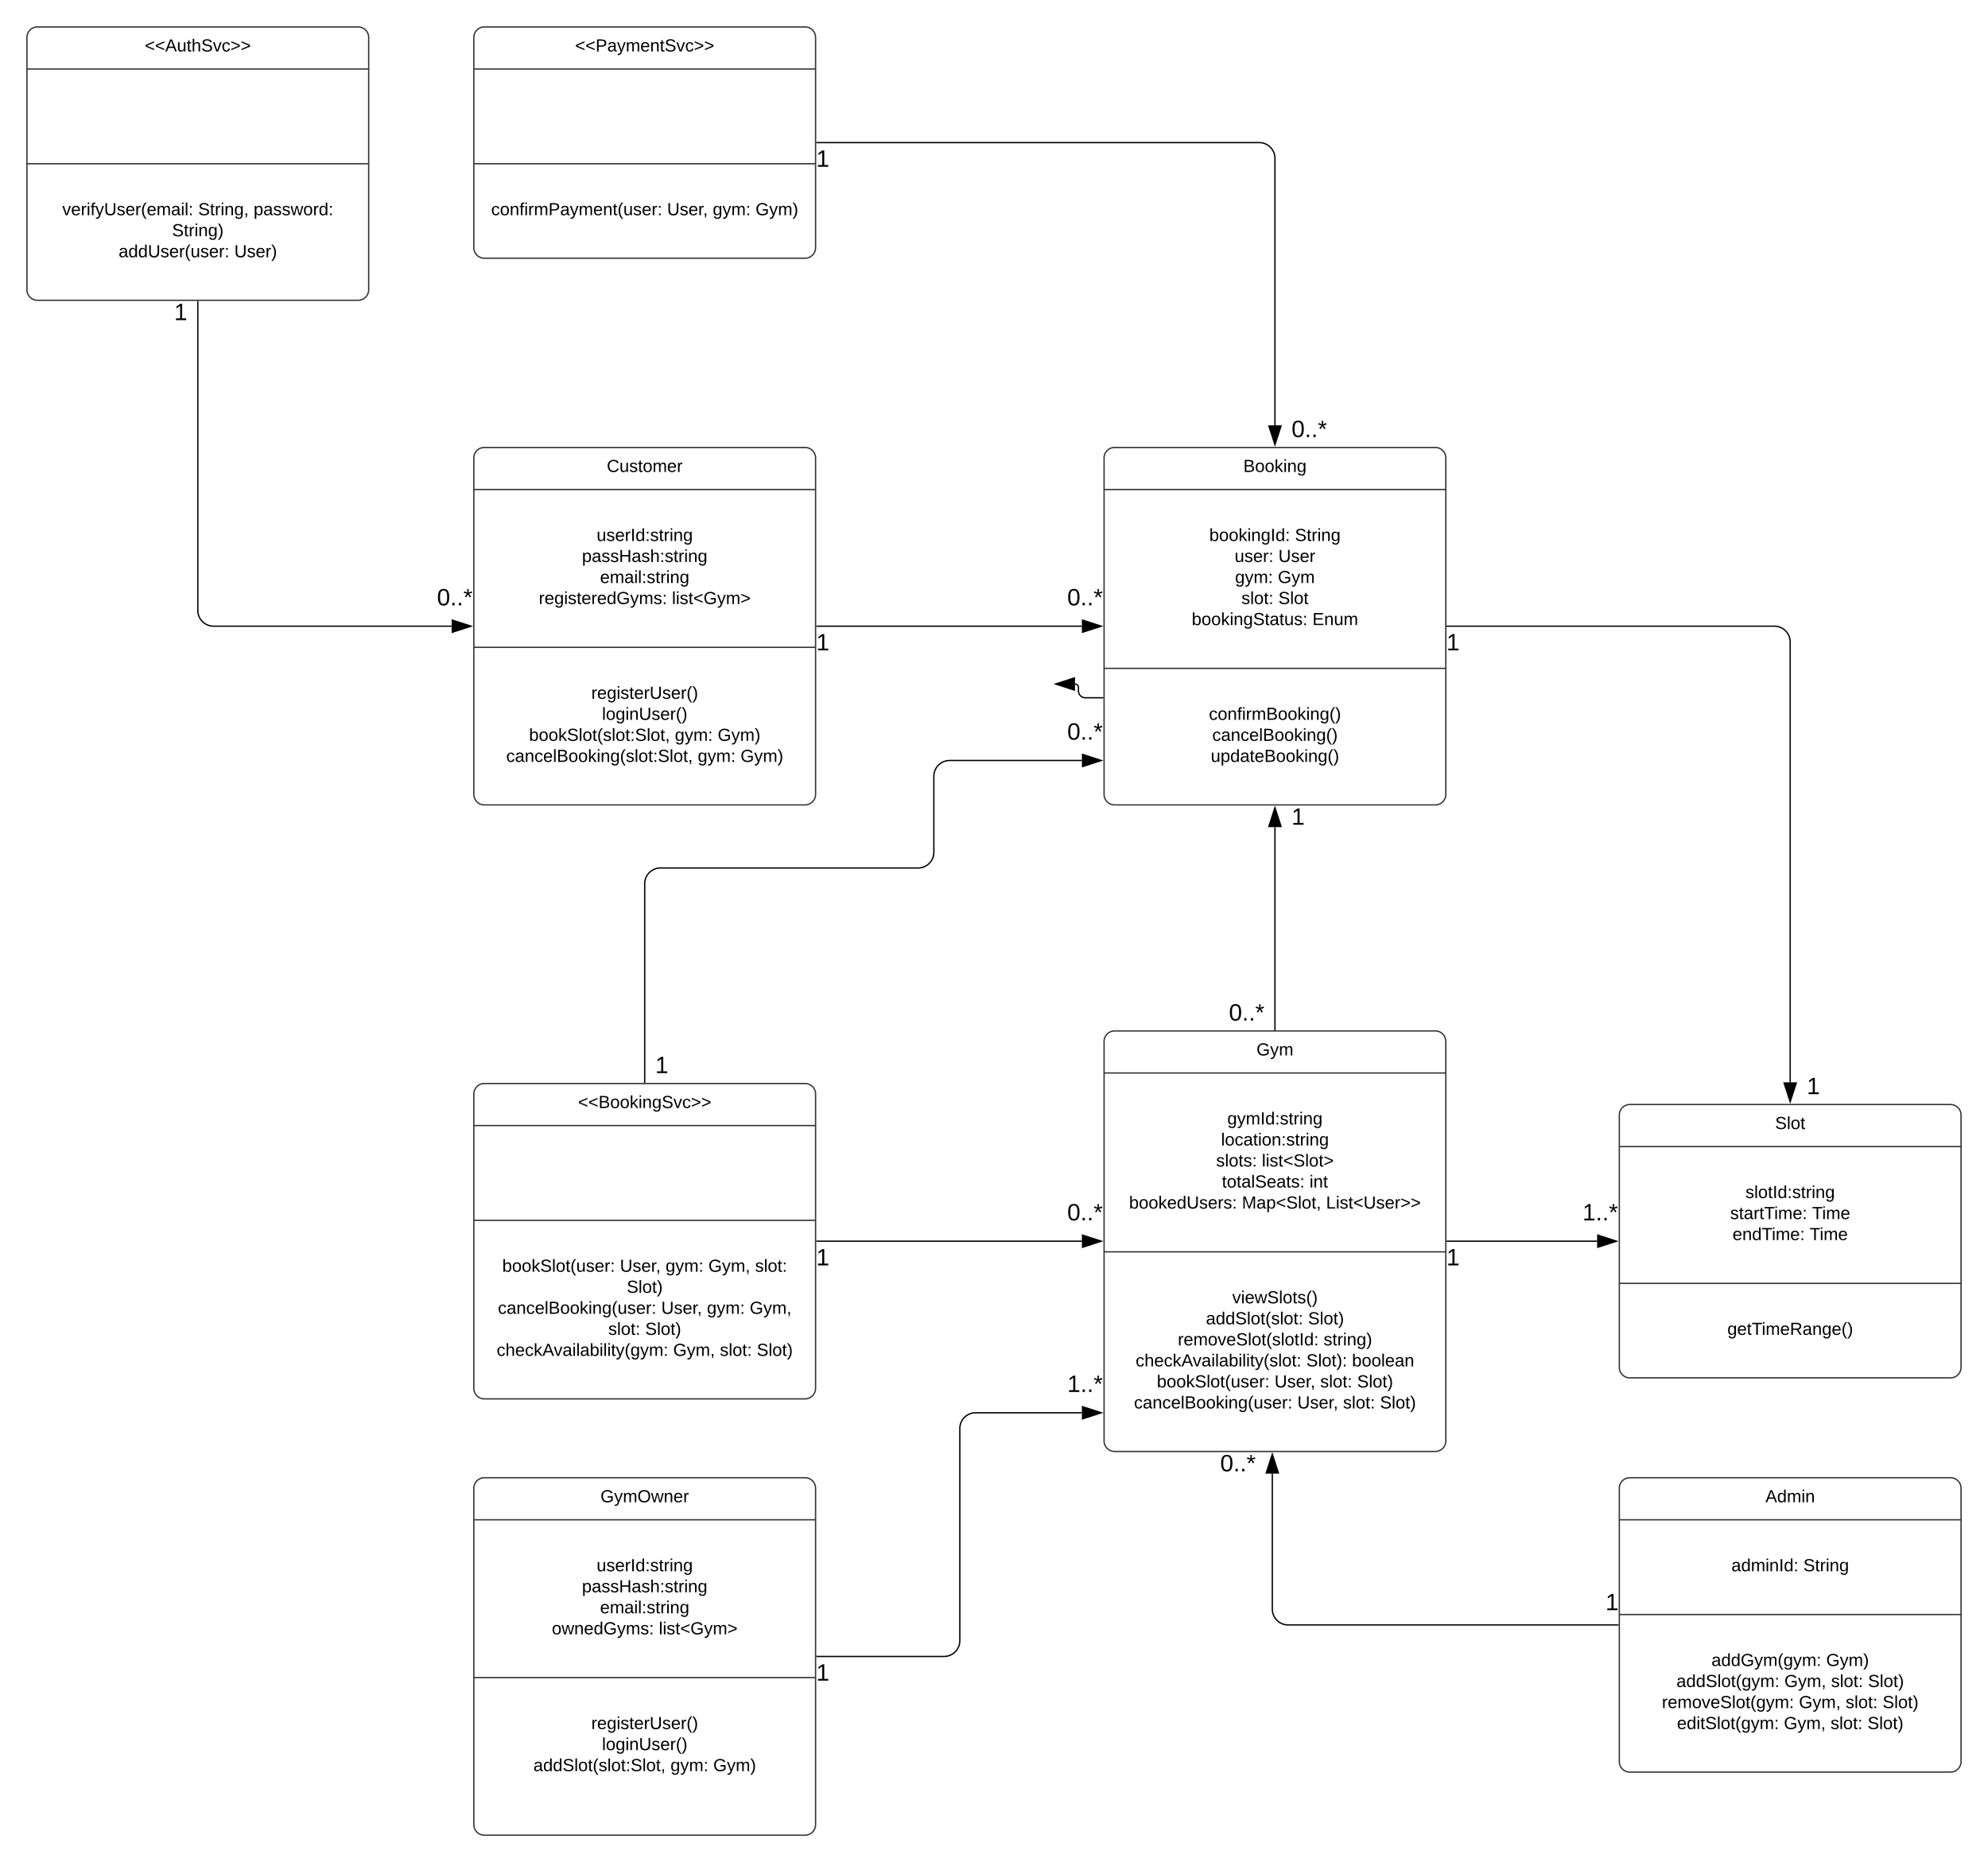 <svg xmlns="http://www.w3.org/2000/svg" xmlns:xlink="http://www.w3.org/1999/xlink" xmlns:lucid="lucid" width="1512.5" height="1417"><g transform="translate(800.5 820.5)" lucid:page-tab-id="BCKfA6lSnODS"><path d="M-1000-1000h2000v2000h-2000z" fill="#fff"/><path d="M-440-472a8 8 0 0 1 8-8h244a8 8 0 0 1 8 8v256a8 8 0 0 1-8 8h-244a8 8 0 0 1-8-8z" stroke="#333" fill="#fff"/><path d="M-440-448h260m-260 120.1h260" stroke="#333" fill="none"/><use xlink:href="#a" transform="matrix(1,0,0,1,-432,-472) translate(93.167 10.667)"/><use xlink:href="#b" transform="matrix(1,0,0,1,-428,-440) translate(81.389 31.167)"/><use xlink:href="#c" transform="matrix(1,0,0,1,-428,-440) translate(70.278 47.167)"/><use xlink:href="#d" transform="matrix(1,0,0,1,-428,-440) translate(84.019 63.167)"/><use xlink:href="#e" transform="matrix(1,0,0,1,-428,-440) translate(37.389 79.167)"/><use xlink:href="#f" transform="matrix(1,0,0,1,-428,-440) translate(138.722 79.167)"/><use xlink:href="#g" transform="matrix(1,0,0,1,-428,-319.893) translate(77.389 31.167)"/><use xlink:href="#h" transform="matrix(1,0,0,1,-428,-319.893) translate(85.519 47.167)"/><use xlink:href="#i" transform="matrix(1,0,0,1,-428,-319.893) translate(29.981 63.167)"/><use xlink:href="#j" transform="matrix(1,0,0,1,-428,-319.893) translate(140.944 63.167)"/><use xlink:href="#k" transform="matrix(1,0,0,1,-428,-319.893) translate(173.5 63.167)"/><use xlink:href="#l" transform="matrix(1,0,0,1,-428,-319.893) translate(12.593 79.167)"/><use xlink:href="#j" transform="matrix(1,0,0,1,-428,-319.893) translate(158.333 79.167)"/><use xlink:href="#m" transform="matrix(1,0,0,1,-428,-319.893) translate(190.889 79.167)"/><path d="M39.5-28a8 8 0 0 1 8-8h244a8 8 0 0 1 8 8v304a8 8 0 0 1-8 8h-244a8 8 0 0 1-8-8z" stroke="#333" fill="#fff"/><path d="M39.5-4h260m-260 136.1h260" stroke="#333" fill="none"/><use xlink:href="#n" transform="matrix(1,0,0,1,47.5,-28) translate(107.944 10.667)"/><use xlink:href="#o" transform="matrix(1,0,0,1,51.5,4) translate(81.759 31.167)"/><use xlink:href="#p" transform="matrix(1,0,0,1,51.5,4) translate(76.963 47.167)"/><use xlink:href="#q" transform="matrix(1,0,0,1,51.5,4) translate(73.259 63.167)"/><use xlink:href="#r" transform="matrix(1,0,0,1,51.5,4) translate(108.037 63.167)"/><use xlink:href="#s" transform="matrix(1,0,0,1,51.5,4) translate(77.667 79.167)"/><use xlink:href="#t" transform="matrix(1,0,0,1,51.5,4) translate(144.296 79.167)"/><use xlink:href="#u" transform="matrix(1,0,0,1,51.5,4) translate(7.019 95.167)"/><use xlink:href="#v" transform="matrix(1,0,0,1,51.5,4) translate(92.87 95.167)"/><use xlink:href="#w" transform="matrix(1,0,0,1,51.5,4) translate(156.87 95.167)"/><use xlink:href="#x" transform="matrix(1,0,0,1,51.5,140.107) translate(85.5 31.167)"/><use xlink:href="#y" transform="matrix(1,0,0,1,51.5,140.107) translate(65.5 47.167)"/><use xlink:href="#z" transform="matrix(1,0,0,1,51.5,140.107) translate(143.167 47.167)"/><use xlink:href="#A" transform="matrix(1,0,0,1,51.5,140.107) translate(44.074 63.167)"/><use xlink:href="#B" transform="matrix(1,0,0,1,51.5,140.107) translate(155 63.167)"/><use xlink:href="#C" transform="matrix(1,0,0,1,51.5,140.107) translate(12.019 79.167)"/><use xlink:href="#D" transform="matrix(1,0,0,1,51.5,140.107) translate(141.87 79.167)"/><use xlink:href="#E" transform="matrix(1,0,0,1,51.5,140.107) translate(176.611 79.167)"/><use xlink:href="#F" transform="matrix(1,0,0,1,51.5,140.107) translate(28.148 95.167)"/><use xlink:href="#G" transform="matrix(1,0,0,1,51.5,140.107) translate(117.667 95.167)"/><use xlink:href="#H" transform="matrix(1,0,0,1,51.5,140.107) translate(152.407 95.167)"/><use xlink:href="#z" transform="matrix(1,0,0,1,51.5,140.107) translate(180.519 95.167)"/><use xlink:href="#I" transform="matrix(1,0,0,1,51.5,140.107) translate(10.759 111.167)"/><use xlink:href="#G" transform="matrix(1,0,0,1,51.5,140.107) translate(135.056 111.167)"/><use xlink:href="#H" transform="matrix(1,0,0,1,51.5,140.107) translate(169.796 111.167)"/><use xlink:href="#J" transform="matrix(1,0,0,1,51.5,140.107) translate(197.907 111.167)"/><path d="M431.5 28a8 8 0 0 1 8-8h244a8 8 0 0 1 8 8v192a8 8 0 0 1-8 8h-244a8 8 0 0 1-8-8z" stroke="#333" fill="#fff"/><path d="M431.5 52h260m-260 104.1h260" stroke="#333" fill="none"/><use xlink:href="#K" transform="matrix(1,0,0,1,439.5,28) translate(110.537 10.667)"/><use xlink:href="#L" transform="matrix(1,0,0,1,443.5,60) translate(83.981 31.167)"/><use xlink:href="#M" transform="matrix(1,0,0,1,443.5,60) translate(72.315 47.167)"/><use xlink:href="#N" transform="matrix(1,0,0,1,443.5,60) translate(134.648 47.167)"/><use xlink:href="#O" transform="matrix(1,0,0,1,443.5,60) translate(74.148 63.167)"/><use xlink:href="#P" transform="matrix(1,0,0,1,443.5,60) translate(132.815 63.167)"/><use xlink:href="#Q" transform="matrix(1,0,0,1,443.5,164.107) translate(70.204 31.167)"/><path d="M39.5-472a8 8 0 0 1 8-8h244a8 8 0 0 1 8 8v256a8 8 0 0 1-8 8h-244a8 8 0 0 1-8-8z" stroke="#333" fill="#fff"/><path d="M39.5-448h260m-260 136.1h260" stroke="#333" fill="none"/><use xlink:href="#R" transform="matrix(1,0,0,1,47.5,-472) translate(97.944 10.667)"/><use xlink:href="#S" transform="matrix(1,0,0,1,51.5,-440) translate(68.056 31.167)"/><use xlink:href="#T" transform="matrix(1,0,0,1,51.5,-440) translate(133.204 31.167)"/><use xlink:href="#U" transform="matrix(1,0,0,1,51.5,-440) translate(87.315 47.167)"/><use xlink:href="#V" transform="matrix(1,0,0,1,51.5,-440) translate(120.611 47.167)"/><use xlink:href="#W" transform="matrix(1,0,0,1,51.5,-440) translate(87.667 63.167)"/><use xlink:href="#X" transform="matrix(1,0,0,1,51.5,-440) translate(120.222 63.167)"/><use xlink:href="#Y" transform="matrix(1,0,0,1,51.5,-440) translate(92.481 79.167)"/><use xlink:href="#Z" transform="matrix(1,0,0,1,51.5,-440) translate(120.593 79.167)"/><use xlink:href="#aa" transform="matrix(1,0,0,1,51.5,-440) translate(54.704 95.167)"/><use xlink:href="#ab" transform="matrix(1,0,0,1,51.5,-440) translate(146.519 95.167)"/><use xlink:href="#ac" transform="matrix(1,0,0,1,51.5,-303.893) translate(67.741 31.167)"/><use xlink:href="#ad" transform="matrix(1,0,0,1,51.5,-303.893) translate(70.296 47.167)"/><use xlink:href="#ae" transform="matrix(1,0,0,1,51.5,-303.893) translate(69.167 63.167)"/><path d="M431.5 312a8 8 0 0 1 8-8h244a8 8 0 0 1 8 8v208a8 8 0 0 1-8 8h-244a8 8 0 0 1-8-8z" stroke="#333" fill="#fff"/><path d="M431.5 336h260m-260 72.1h260" stroke="#333" fill="none"/><use xlink:href="#af" transform="matrix(1,0,0,1,439.5,312) translate(103.148 10.667)"/><use xlink:href="#ag" transform="matrix(1,0,0,1,443.5,344) translate(73.259 31.167)"/><use xlink:href="#ah" transform="matrix(1,0,0,1,443.5,344) translate(128 31.167)"/><use xlink:href="#ai" transform="matrix(1,0,0,1,443.5,416.107) translate(58.093 31.167)"/><use xlink:href="#k" transform="matrix(1,0,0,1,443.5,416.107) translate(145.389 31.167)"/><use xlink:href="#aj" transform="matrix(1,0,0,1,443.5,416.107) translate(31.463 47.167)"/><use xlink:href="#ak" transform="matrix(1,0,0,1,443.5,416.107) translate(113.574 47.167)"/><use xlink:href="#H" transform="matrix(1,0,0,1,443.5,416.107) translate(149.093 47.167)"/><use xlink:href="#z" transform="matrix(1,0,0,1,443.5,416.107) translate(177.204 47.167)"/><use xlink:href="#al" transform="matrix(1,0,0,1,443.5,416.107) translate(20.389 63.167)"/><use xlink:href="#ak" transform="matrix(1,0,0,1,443.5,416.107) translate(124.648 63.167)"/><use xlink:href="#H" transform="matrix(1,0,0,1,443.5,416.107) translate(160.167 63.167)"/><use xlink:href="#z" transform="matrix(1,0,0,1,443.5,416.107) translate(188.278 63.167)"/><use xlink:href="#am" transform="matrix(1,0,0,1,443.5,416.107) translate(31.852 79.167)"/><use xlink:href="#ak" transform="matrix(1,0,0,1,443.5,416.107) translate(113.185 79.167)"/><use xlink:href="#H" transform="matrix(1,0,0,1,443.5,416.107) translate(148.704 79.167)"/><use xlink:href="#J" transform="matrix(1,0,0,1,443.5,416.107) translate(176.815 79.167)"/><path d="M-780-792a8 8 0 0 1 8-8h244a8 8 0 0 1 8 8v192a8 8 0 0 1-8 8h-244a8 8 0 0 1-8-8z" stroke="#333" fill="#fff"/><path d="M-780-768h260m-260 72.1h260" stroke="#333" fill="none"/><use xlink:href="#an" transform="matrix(1,0,0,1,-772,-792) translate(81.63 10.667)"/><use xlink:href="#ao" transform="matrix(1,0,0,1,-768,-687.893) translate(14.889 31.167)"/><use xlink:href="#ap" transform="matrix(1,0,0,1,-768,-687.893) translate(118.296 31.167)"/><use xlink:href="#aq" transform="matrix(1,0,0,1,-768,-687.893) translate(160.444 31.167)"/><use xlink:href="#ar" transform="matrix(1,0,0,1,-768,-687.893) translate(98.426 47.167)"/><use xlink:href="#as" transform="matrix(1,0,0,1,-768,-687.893) translate(57.759 63.167)"/><use xlink:href="#at" transform="matrix(1,0,0,1,-768,-687.893) translate(145.759 63.167)"/><path d="M-440-792a8 8 0 0 1 8-8h244a8 8 0 0 1 8 8v160a8 8 0 0 1-8 8h-244a8 8 0 0 1-8-8z" stroke="#333" fill="#fff"/><path d="M-440-768h260m-260 72.1h260" stroke="#333" fill="none"/><g><use xlink:href="#au" transform="matrix(1,0,0,1,-432,-792) translate(69.056 10.667)"/></g><g><use xlink:href="#av" transform="matrix(1,0,0,1,-428,-687.893) translate(1.167 31.167)"/><use xlink:href="#G" transform="matrix(1,0,0,1,-428,-687.893) translate(135.019 31.167)"/><use xlink:href="#j" transform="matrix(1,0,0,1,-428,-687.893) translate(169.759 31.167)"/><use xlink:href="#m" transform="matrix(1,0,0,1,-428,-687.893) translate(202.315 31.167)"/></g><path d="M-440 12a8 8 0 0 1 8-8h244a8 8 0 0 1 8 8v224a8 8 0 0 1-8 8h-244a8 8 0 0 1-8-8z" stroke="#333" fill="#fff"/><path d="M-440 36h260m-260 72.1h260" stroke="#333" fill="none"/><g><use xlink:href="#aw" transform="matrix(1,0,0,1,-432,12) translate(71.278 10.667)"/></g><g><use xlink:href="#F" transform="matrix(1,0,0,1,-428,116.107) translate(9.63 31.167)"/><use xlink:href="#G" transform="matrix(1,0,0,1,-428,116.107) translate(99.148 31.167)"/><use xlink:href="#j" transform="matrix(1,0,0,1,-428,116.107) translate(133.889 31.167)"/><use xlink:href="#ak" transform="matrix(1,0,0,1,-428,116.107) translate(166.444 31.167)"/><use xlink:href="#ax" transform="matrix(1,0,0,1,-428,116.107) translate(201.963 31.167)"/><use xlink:href="#z" transform="matrix(1,0,0,1,-428,116.107) translate(104.333 47.167)"/><use xlink:href="#I" transform="matrix(1,0,0,1,-428,116.107) translate(6.296 63.167)"/><use xlink:href="#G" transform="matrix(1,0,0,1,-428,116.107) translate(130.593 63.167)"/><use xlink:href="#j" transform="matrix(1,0,0,1,-428,116.107) translate(165.333 63.167)"/><use xlink:href="#ay" transform="matrix(1,0,0,1,-428,116.107) translate(197.889 63.167)"/><use xlink:href="#H" transform="matrix(1,0,0,1,-428,116.107) translate(90.278 79.167)"/><use xlink:href="#z" transform="matrix(1,0,0,1,-428,116.107) translate(118.389 79.167)"/><use xlink:href="#az" transform="matrix(1,0,0,1,-428,116.107) translate(5.37 95.167)"/><use xlink:href="#ak" transform="matrix(1,0,0,1,-428,116.107) translate(139.667 95.167)"/><use xlink:href="#H" transform="matrix(1,0,0,1,-428,116.107) translate(175.185 95.167)"/><use xlink:href="#J" transform="matrix(1,0,0,1,-428,116.107) translate(203.296 95.167)"/></g><path d="M-179-344H22.62" stroke="#000" fill="none"/><path d="M-179-343.52h-.5v-.96h.5z" stroke="#000" stroke-width=".05"/><path d="M37.38-344l-14.26 4.63v-9.26z" stroke="#000"/><g><use xlink:href="#aA" transform="matrix(1,0,0,1,-179.5,-340) translate(0 14.4)"/></g><g><use xlink:href="#aB" transform="matrix(1,0,0,1,11.5,-374.235) translate(0 14.4)"/></g><path d="M300.5 124h114.12" stroke="#000" fill="none"/><path d="M300.5 124.47h-.5v-.94h.5z" stroke="#000" stroke-width=".05"/><path d="M429.38 124l-14.26 4.63v-9.27z" stroke="#000"/><g><use xlink:href="#aA" transform="matrix(1,0,0,1,300,128) translate(0 14.4)"/></g><g><use xlink:href="#aC" transform="matrix(1,0,0,1,403.5,93.765) translate(0 14.4)"/></g><path d="M169.5-191.12V-37" stroke="#000" fill="none"/><path d="M169.5-205.88l4.63 14.26h-9.26z" stroke="#000"/><path d="M169.97-36.5h-.94v-.5h.94z" stroke="#000" stroke-width=".05"/><g><use xlink:href="#aB" transform="matrix(1,0,0,1,134.5,-58.3) translate(0 14.4)"/></g><g><use xlink:href="#aA" transform="matrix(1,0,0,1,182.135,-207.3) translate(0 14.4)"/></g><path d="M300.5-344h249a12 12 0 0 1 12 12V3.12" stroke="#000" fill="none"/><path d="M300.5-343.52h-.5v-.96h.5z" stroke="#000" stroke-width=".05"/><path d="M561.5 17.88l-4.63-14.26h9.26z" stroke="#000"/><g><use xlink:href="#aA" transform="matrix(1,0,0,1,300,-340) translate(0 14.4)"/></g><g><use xlink:href="#aA" transform="matrix(1,0,0,1,574.135,-2.3) translate(0 14.4)"/></g><path d="M430.5 416h-251a12 12 0 0 1-12-12V300.88" stroke="#000" fill="none"/><path d="M431 416.48h-.5v-.96h.5z" stroke="#000" stroke-width=".05"/><path d="M167.5 286.12l4.63 14.26h-9.26z" stroke="#000"/><g><use xlink:href="#aA" transform="matrix(1,0,0,1,421,390.4) translate(0 14.4)"/></g><g><use xlink:href="#aB" transform="matrix(1,0,0,1,127.865,284.7) translate(0 14.4)"/></g><path d="M-650-591v235a12 12 0 0 0 12 12h181.12" stroke="#000" fill="none"/><path d="M-649.52-591h-.96v-.5h.96z" stroke="#000" stroke-width=".05"/><path d="M-442.12-344l-14.26 4.63v-9.26z" stroke="#000"/><g><use xlink:href="#aA" transform="matrix(1,0,0,1,-668,-591.3) translate(0 14.4)"/></g><g><use xlink:href="#aB" transform="matrix(1,0,0,1,-468,-374.235) translate(0 14.4)"/></g><path d="M-179-712h336.5a12 12 0 0 1 12 12v203.12" stroke="#000" fill="none"/><path d="M-179-711.52h-.5v-.96h.5z" stroke="#000" stroke-width=".05"/><path d="M169.5-482.12l-4.63-14.26h9.26z" stroke="#000"/><g><use xlink:href="#aA" transform="matrix(1,0,0,1,-179.5,-708) translate(0 14.4)"/></g><g><use xlink:href="#aB" transform="matrix(1,0,0,1,182.135,-502.3) translate(0 14.4)"/></g><path d="M-179 124H22.6" stroke="#000" fill="none"/><path d="M-179 124.47h-.5v-.94h.5z" stroke="#000" stroke-width=".05"/><path d="M37.38 124l-14.27 4.63v-9.27z" stroke="#000"/><g><use xlink:href="#aA" transform="matrix(1,0,0,1,-179.5,128) translate(0 14.4)"/></g><g><use xlink:href="#aB" transform="matrix(1,0,0,1,11.5,93.765) translate(0 14.4)"/></g><path d="M-310 3v-151a12 12 0 0 1 12-12h196a12 12 0 0 0 12-12v-57.8a12 12 0 0 1 12-12H22.62" stroke="#000" fill="none"/><path d="M-309.52 3.5h-.96V3h.96z" stroke="#000" stroke-width=".05"/><path d="M37.38-241.8l-14.26 4.63v-9.27z" stroke="#000"/><g><use xlink:href="#aA" transform="matrix(1,0,0,1,-302,-18.3) translate(0 14.4)"/></g><g><use xlink:href="#aB" transform="matrix(1,0,0,1,11.5,-272.039) translate(0 14.4)"/></g><path d="M-440 312a8 8 0 0 1 8-8h244a8 8 0 0 1 8 8v256a8 8 0 0 1-8 8h-244a8 8 0 0 1-8-8z" stroke="#333" fill="#fff"/><path d="M-440 336h260m-260 120.1h260" stroke="#333" fill="none"/><g><use xlink:href="#aD" transform="matrix(1,0,0,1,-432,312) translate(88.352 10.667)"/></g><g><use xlink:href="#b" transform="matrix(1,0,0,1,-428,344) translate(81.389 31.167)"/><use xlink:href="#c" transform="matrix(1,0,0,1,-428,344) translate(70.278 47.167)"/><use xlink:href="#d" transform="matrix(1,0,0,1,-428,344) translate(84.019 63.167)"/><use xlink:href="#aE" transform="matrix(1,0,0,1,-428,344) translate(47.352 79.167)"/><use xlink:href="#f" transform="matrix(1,0,0,1,-428,344) translate(128.759 79.167)"/></g><g><use xlink:href="#g" transform="matrix(1,0,0,1,-428,464.107) translate(77.389 31.167)"/><use xlink:href="#h" transform="matrix(1,0,0,1,-428,464.107) translate(85.519 47.167)"/><use xlink:href="#aF" transform="matrix(1,0,0,1,-428,464.107) translate(33.315 63.167)"/><use xlink:href="#j" transform="matrix(1,0,0,1,-428,464.107) translate(137.611 63.167)"/><use xlink:href="#k" transform="matrix(1,0,0,1,-428,464.107) translate(170.167 63.167)"/><use xlink:href="#aG" transform="matrix(1,0,0,1,-428,464.107) translate(118 79.167)"/></g><path d="M-179 440h96.75a12 12 0 0 0 12-12V266.56a12 12 0 0 1 12-12h80.87" stroke="#000" fill="none"/><path d="M-179 440.48h-.5v-.96h.5z" stroke="#000" stroke-width=".05"/><path d="M37.38 254.56l-14.26 4.64v-9.27z" stroke="#000"/><g><use xlink:href="#aA" transform="matrix(1,0,0,1,-179.5,444) translate(0 14.4)"/></g><g><use xlink:href="#aC" transform="matrix(1,0,0,1,11.5,224.325) translate(0 14.4)"/></g><path d="M38.5-289.52H25.24a5.24 5.24 0 0 1-5.24-5.24v-2.62a2.62 2.62 0 0 0-2.62-2.62" stroke="#000" fill="none"/><path d="M39-289.05h-.5v-.95h.5z" stroke="#000" stroke-width=".05"/><path d="M2.62-300l14.26-4.63v9.26z" stroke="#000"/><defs><path d="M212-179c-10-28-35-45-73-45-59 0-87 40-87 99 0 60 29 101 89 101 43 0 62-24 78-52l27 14C228-24 195 4 139 4 59 4 22-46 18-125c-6-104 99-153 187-111 19 9 31 26 39 46" id="aH"/><path d="M84 4C-5 8 30-112 23-190h32v120c0 31 7 50 39 49 72-2 45-101 50-169h31l1 190h-30c-1-10 1-25-2-33-11 22-28 36-60 37" id="aI"/><path d="M135-143c-3-34-86-38-87 0 15 53 115 12 119 90S17 21 10-45l28-5c4 36 97 45 98 0-10-56-113-15-118-90-4-57 82-63 122-42 12 7 21 19 24 35" id="aJ"/><path d="M59-47c-2 24 18 29 38 22v24C64 9 27 4 27-40v-127H5v-23h24l9-43h21v43h35v23H59v120" id="aK"/><path d="M100-194c62-1 85 37 85 99 1 63-27 99-86 99S16-35 15-95c0-66 28-99 85-99zM99-20c44 1 53-31 53-75 0-43-8-75-51-75s-53 32-53 75 10 74 51 75" id="aL"/><path d="M210-169c-67 3-38 105-44 169h-31v-121c0-29-5-50-35-48C34-165 62-65 56 0H25l-1-190h30c1 10-1 24 2 32 10-44 99-50 107 0 11-21 27-35 58-36 85-2 47 119 55 194h-31v-121c0-29-5-49-35-48" id="aM"/><path d="M100-194c63 0 86 42 84 106H49c0 40 14 67 53 68 26 1 43-12 49-29l28 8c-11 28-37 45-77 45C44 4 14-33 15-96c1-61 26-98 85-98zm52 81c6-60-76-77-97-28-3 7-6 17-6 28h103" id="aN"/><path d="M114-163C36-179 61-72 57 0H25l-1-190h30c1 12-1 29 2 39 6-27 23-49 58-41v29" id="aO"/><g id="a"><use transform="matrix(0.037,0,0,0.037,0,0)" xlink:href="#aH"/><use transform="matrix(0.037,0,0,0.037,9.593,0)" xlink:href="#aI"/><use transform="matrix(0.037,0,0,0.037,17,0)" xlink:href="#aJ"/><use transform="matrix(0.037,0,0,0.037,23.667,0)" xlink:href="#aK"/><use transform="matrix(0.037,0,0,0.037,27.37,0)" xlink:href="#aL"/><use transform="matrix(0.037,0,0,0.037,34.778,0)" xlink:href="#aM"/><use transform="matrix(0.037,0,0,0.037,45.852,0)" xlink:href="#aN"/><use transform="matrix(0.037,0,0,0.037,53.259,0)" xlink:href="#aO"/></g><path d="M33 0v-248h34V0H33" id="aP"/><path d="M85-194c31 0 48 13 60 33l-1-100h32l1 261h-30c-2-10 0-23-3-31C134-8 116 4 85 4 32 4 16-35 15-94c0-66 23-100 70-100zm9 24c-40 0-46 34-46 75 0 40 6 74 45 74 42 0 51-32 51-76 0-42-9-74-50-73" id="aQ"/><path d="M33-154v-36h34v36H33zM33 0v-36h34V0H33" id="aR"/><path d="M24-231v-30h32v30H24zM24 0v-190h32V0H24" id="aS"/><path d="M117-194c89-4 53 116 60 194h-32v-121c0-31-8-49-39-48C34-167 62-67 57 0H25l-1-190h30c1 10-1 24 2 32 11-22 29-35 61-36" id="aT"/><path d="M177-190C167-65 218 103 67 71c-23-6-38-20-44-43l32-5c15 47 100 32 89-28v-30C133-14 115 1 83 1 29 1 15-40 15-95c0-56 16-97 71-98 29-1 48 16 59 35 1-10 0-23 2-32h30zM94-22c36 0 50-32 50-73 0-42-14-75-50-75-39 0-46 34-46 75s6 73 46 73" id="aU"/><g id="b"><use transform="matrix(0.037,0,0,0.037,0,0)" xlink:href="#aI"/><use transform="matrix(0.037,0,0,0.037,7.407,0)" xlink:href="#aJ"/><use transform="matrix(0.037,0,0,0.037,14.074,0)" xlink:href="#aN"/><use transform="matrix(0.037,0,0,0.037,21.481,0)" xlink:href="#aO"/><use transform="matrix(0.037,0,0,0.037,25.889,0)" xlink:href="#aP"/><use transform="matrix(0.037,0,0,0.037,29.593,0)" xlink:href="#aQ"/><use transform="matrix(0.037,0,0,0.037,37,0)" xlink:href="#aR"/><use transform="matrix(0.037,0,0,0.037,40.704,0)" xlink:href="#aJ"/><use transform="matrix(0.037,0,0,0.037,47.37,0)" xlink:href="#aK"/><use transform="matrix(0.037,0,0,0.037,51.074,0)" xlink:href="#aO"/><use transform="matrix(0.037,0,0,0.037,55.481,0)" xlink:href="#aS"/><use transform="matrix(0.037,0,0,0.037,58.407,0)" xlink:href="#aT"/><use transform="matrix(0.037,0,0,0.037,65.815,0)" xlink:href="#aU"/></g><path d="M115-194c55 1 70 41 70 98S169 2 115 4C84 4 66-9 55-30l1 105H24l-1-265h31l2 30c10-21 28-34 59-34zm-8 174c40 0 45-34 45-75s-6-73-45-74c-42 0-51 32-51 76 0 43 10 73 51 73" id="aV"/><path d="M141-36C126-15 110 5 73 4 37 3 15-17 15-53c-1-64 63-63 125-63 3-35-9-54-41-54-24 1-41 7-42 31l-33-3c5-37 33-52 76-52 45 0 72 20 72 64v82c-1 20 7 32 28 27v20c-31 9-61-2-59-35zM48-53c0 20 12 33 32 33 41-3 63-29 60-74-43 2-92-5-92 41" id="aW"/><path d="M197 0v-115H63V0H30v-248h33v105h134v-105h34V0h-34" id="aX"/><path d="M106-169C34-169 62-67 57 0H25v-261h32l-1 103c12-21 28-36 61-36 89 0 53 116 60 194h-32v-121c2-32-8-49-39-48" id="aY"/><g id="c"><use transform="matrix(0.037,0,0,0.037,0,0)" xlink:href="#aV"/><use transform="matrix(0.037,0,0,0.037,7.407,0)" xlink:href="#aW"/><use transform="matrix(0.037,0,0,0.037,14.815,0)" xlink:href="#aJ"/><use transform="matrix(0.037,0,0,0.037,21.481,0)" xlink:href="#aJ"/><use transform="matrix(0.037,0,0,0.037,28.148,0)" xlink:href="#aX"/><use transform="matrix(0.037,0,0,0.037,37.741,0)" xlink:href="#aW"/><use transform="matrix(0.037,0,0,0.037,45.148,0)" xlink:href="#aJ"/><use transform="matrix(0.037,0,0,0.037,51.815,0)" xlink:href="#aY"/><use transform="matrix(0.037,0,0,0.037,59.222,0)" xlink:href="#aR"/><use transform="matrix(0.037,0,0,0.037,62.926,0)" xlink:href="#aJ"/><use transform="matrix(0.037,0,0,0.037,69.593,0)" xlink:href="#aK"/><use transform="matrix(0.037,0,0,0.037,73.296,0)" xlink:href="#aO"/><use transform="matrix(0.037,0,0,0.037,77.704,0)" xlink:href="#aS"/><use transform="matrix(0.037,0,0,0.037,80.63,0)" xlink:href="#aT"/><use transform="matrix(0.037,0,0,0.037,88.037,0)" xlink:href="#aU"/></g><path d="M24 0v-261h32V0H24" id="aZ"/><g id="d"><use transform="matrix(0.037,0,0,0.037,0,0)" xlink:href="#aN"/><use transform="matrix(0.037,0,0,0.037,7.407,0)" xlink:href="#aM"/><use transform="matrix(0.037,0,0,0.037,18.481,0)" xlink:href="#aW"/><use transform="matrix(0.037,0,0,0.037,25.889,0)" xlink:href="#aS"/><use transform="matrix(0.037,0,0,0.037,28.815,0)" xlink:href="#aZ"/><use transform="matrix(0.037,0,0,0.037,31.741,0)" xlink:href="#aR"/><use transform="matrix(0.037,0,0,0.037,35.444,0)" xlink:href="#aJ"/><use transform="matrix(0.037,0,0,0.037,42.111,0)" xlink:href="#aK"/><use transform="matrix(0.037,0,0,0.037,45.815,0)" xlink:href="#aO"/><use transform="matrix(0.037,0,0,0.037,50.222,0)" xlink:href="#aS"/><use transform="matrix(0.037,0,0,0.037,53.148,0)" xlink:href="#aT"/><use transform="matrix(0.037,0,0,0.037,60.556,0)" xlink:href="#aU"/></g><path d="M143 4C61 4 22-44 18-125c-5-107 100-154 193-111 17 8 29 25 37 43l-32 9c-13-25-37-40-76-40-61 0-88 39-88 99 0 61 29 100 91 101 35 0 62-11 79-27v-45h-74v-28h105v86C228-13 192 4 143 4" id="ba"/><path d="M179-190L93 31C79 59 56 82 12 73V49c39 6 53-20 64-50L1-190h34L92-34l54-156h33" id="bb"/><g id="e"><use transform="matrix(0.037,0,0,0.037,0,0)" xlink:href="#aO"/><use transform="matrix(0.037,0,0,0.037,4.407,0)" xlink:href="#aN"/><use transform="matrix(0.037,0,0,0.037,11.815,0)" xlink:href="#aU"/><use transform="matrix(0.037,0,0,0.037,19.222,0)" xlink:href="#aS"/><use transform="matrix(0.037,0,0,0.037,22.148,0)" xlink:href="#aJ"/><use transform="matrix(0.037,0,0,0.037,28.815,0)" xlink:href="#aK"/><use transform="matrix(0.037,0,0,0.037,32.519,0)" xlink:href="#aN"/><use transform="matrix(0.037,0,0,0.037,39.926,0)" xlink:href="#aO"/><use transform="matrix(0.037,0,0,0.037,44.333,0)" xlink:href="#aN"/><use transform="matrix(0.037,0,0,0.037,51.741,0)" xlink:href="#aQ"/><use transform="matrix(0.037,0,0,0.037,59.148,0)" xlink:href="#ba"/><use transform="matrix(0.037,0,0,0.037,69.519,0)" xlink:href="#bb"/><use transform="matrix(0.037,0,0,0.037,76.185,0)" xlink:href="#aM"/><use transform="matrix(0.037,0,0,0.037,87.259,0)" xlink:href="#aJ"/><use transform="matrix(0.037,0,0,0.037,93.926,0)" xlink:href="#aR"/></g><path d="M18-100v-36l175-74v27L42-118l151 64v27" id="bc"/><path d="M18-27v-27l151-64-151-65v-27l175 74v36" id="bd"/><g id="f"><use transform="matrix(0.037,0,0,0.037,0,0)" xlink:href="#aZ"/><use transform="matrix(0.037,0,0,0.037,2.926,0)" xlink:href="#aS"/><use transform="matrix(0.037,0,0,0.037,5.852,0)" xlink:href="#aJ"/><use transform="matrix(0.037,0,0,0.037,12.519,0)" xlink:href="#aK"/><use transform="matrix(0.037,0,0,0.037,16.222,0)" xlink:href="#bc"/><use transform="matrix(0.037,0,0,0.037,24,0)" xlink:href="#ba"/><use transform="matrix(0.037,0,0,0.037,34.37,0)" xlink:href="#bb"/><use transform="matrix(0.037,0,0,0.037,41.037,0)" xlink:href="#aM"/><use transform="matrix(0.037,0,0,0.037,52.111,0)" xlink:href="#bd"/></g><path d="M232-93c-1 65-40 97-104 97C67 4 28-28 28-90v-158h33c8 89-33 224 67 224 102 0 64-133 71-224h33v155" id="be"/><path d="M87 75C49 33 22-17 22-94c0-76 28-126 65-167h31c-38 41-64 92-64 168S80 34 118 75H87" id="bf"/><path d="M33-261c38 41 65 92 65 168S71 34 33 75H2C39 34 66-17 66-93S39-220 2-261h31" id="bg"/><g id="g"><use transform="matrix(0.037,0,0,0.037,0,0)" xlink:href="#aO"/><use transform="matrix(0.037,0,0,0.037,4.407,0)" xlink:href="#aN"/><use transform="matrix(0.037,0,0,0.037,11.815,0)" xlink:href="#aU"/><use transform="matrix(0.037,0,0,0.037,19.222,0)" xlink:href="#aS"/><use transform="matrix(0.037,0,0,0.037,22.148,0)" xlink:href="#aJ"/><use transform="matrix(0.037,0,0,0.037,28.815,0)" xlink:href="#aK"/><use transform="matrix(0.037,0,0,0.037,32.519,0)" xlink:href="#aN"/><use transform="matrix(0.037,0,0,0.037,39.926,0)" xlink:href="#aO"/><use transform="matrix(0.037,0,0,0.037,44.333,0)" xlink:href="#be"/><use transform="matrix(0.037,0,0,0.037,53.926,0)" xlink:href="#aJ"/><use transform="matrix(0.037,0,0,0.037,60.593,0)" xlink:href="#aN"/><use transform="matrix(0.037,0,0,0.037,68,0)" xlink:href="#aO"/><use transform="matrix(0.037,0,0,0.037,72.407,0)" xlink:href="#bf"/><use transform="matrix(0.037,0,0,0.037,76.815,0)" xlink:href="#bg"/></g><g id="h"><use transform="matrix(0.037,0,0,0.037,0,0)" xlink:href="#aZ"/><use transform="matrix(0.037,0,0,0.037,2.926,0)" xlink:href="#aL"/><use transform="matrix(0.037,0,0,0.037,10.333,0)" xlink:href="#aU"/><use transform="matrix(0.037,0,0,0.037,17.741,0)" xlink:href="#aS"/><use transform="matrix(0.037,0,0,0.037,20.667,0)" xlink:href="#aT"/><use transform="matrix(0.037,0,0,0.037,28.074,0)" xlink:href="#be"/><use transform="matrix(0.037,0,0,0.037,37.667,0)" xlink:href="#aJ"/><use transform="matrix(0.037,0,0,0.037,44.333,0)" xlink:href="#aN"/><use transform="matrix(0.037,0,0,0.037,51.741,0)" xlink:href="#aO"/><use transform="matrix(0.037,0,0,0.037,56.148,0)" xlink:href="#bf"/><use transform="matrix(0.037,0,0,0.037,60.556,0)" xlink:href="#bg"/></g><path d="M115-194c53 0 69 39 70 98 0 66-23 100-70 100C84 3 66-7 56-30L54 0H23l1-261h32v101c10-23 28-34 59-34zm-8 174c40 0 45-34 45-75 0-40-5-75-45-74-42 0-51 32-51 76 0 43 10 73 51 73" id="bh"/><path d="M143 0L79-87 56-68V0H24v-261h32v163l83-92h37l-77 82L181 0h-38" id="bi"/><path d="M185-189c-5-48-123-54-124 2 14 75 158 14 163 119 3 78-121 87-175 55-17-10-28-26-33-46l33-7c5 56 141 63 141-1 0-78-155-14-162-118-5-82 145-84 179-34 5 7 8 16 11 25" id="bj"/><path d="M68-38c1 34 0 65-14 84H32c9-13 17-26 17-46H33v-38h35" id="bk"/><g id="i"><use transform="matrix(0.037,0,0,0.037,0,0)" xlink:href="#bh"/><use transform="matrix(0.037,0,0,0.037,7.407,0)" xlink:href="#aL"/><use transform="matrix(0.037,0,0,0.037,14.815,0)" xlink:href="#aL"/><use transform="matrix(0.037,0,0,0.037,22.222,0)" xlink:href="#bi"/><use transform="matrix(0.037,0,0,0.037,28.889,0)" xlink:href="#bj"/><use transform="matrix(0.037,0,0,0.037,37.778,0)" xlink:href="#aZ"/><use transform="matrix(0.037,0,0,0.037,40.704,0)" xlink:href="#aL"/><use transform="matrix(0.037,0,0,0.037,48.111,0)" xlink:href="#aK"/><use transform="matrix(0.037,0,0,0.037,51.815,0)" xlink:href="#bf"/><use transform="matrix(0.037,0,0,0.037,56.222,0)" xlink:href="#aJ"/><use transform="matrix(0.037,0,0,0.037,62.889,0)" xlink:href="#aZ"/><use transform="matrix(0.037,0,0,0.037,65.815,0)" xlink:href="#aL"/><use transform="matrix(0.037,0,0,0.037,73.222,0)" xlink:href="#aK"/><use transform="matrix(0.037,0,0,0.037,76.926,0)" xlink:href="#aR"/><use transform="matrix(0.037,0,0,0.037,80.63,0)" xlink:href="#bj"/><use transform="matrix(0.037,0,0,0.037,89.519,0)" xlink:href="#aZ"/><use transform="matrix(0.037,0,0,0.037,92.444,0)" xlink:href="#aL"/><use transform="matrix(0.037,0,0,0.037,99.852,0)" xlink:href="#aK"/><use transform="matrix(0.037,0,0,0.037,103.556,0)" xlink:href="#bk"/></g><g id="j"><use transform="matrix(0.037,0,0,0.037,0,0)" xlink:href="#aU"/><use transform="matrix(0.037,0,0,0.037,7.407,0)" xlink:href="#bb"/><use transform="matrix(0.037,0,0,0.037,14.074,0)" xlink:href="#aM"/><use transform="matrix(0.037,0,0,0.037,25.148,0)" xlink:href="#aR"/></g><g id="k"><use transform="matrix(0.037,0,0,0.037,0,0)" xlink:href="#ba"/><use transform="matrix(0.037,0,0,0.037,10.37,0)" xlink:href="#bb"/><use transform="matrix(0.037,0,0,0.037,17.037,0)" xlink:href="#aM"/><use transform="matrix(0.037,0,0,0.037,28.111,0)" xlink:href="#bg"/></g><path d="M96-169c-40 0-48 33-48 73s9 75 48 75c24 0 41-14 43-38l32 2c-6 37-31 61-74 61-59 0-76-41-82-99-10-93 101-131 147-64 4 7 5 14 7 22l-32 3c-4-21-16-35-41-35" id="bl"/><path d="M160-131c35 5 61 23 61 61C221 17 115-2 30 0v-248c76 3 177-17 177 60 0 33-19 50-47 57zm-97-11c50-1 110 9 110-42 0-47-63-36-110-37v79zm0 115c55-2 124 14 124-45 0-56-70-42-124-44v89" id="bm"/><g id="l"><use transform="matrix(0.037,0,0,0.037,0,0)" xlink:href="#bl"/><use transform="matrix(0.037,0,0,0.037,6.667,0)" xlink:href="#aW"/><use transform="matrix(0.037,0,0,0.037,14.074,0)" xlink:href="#aT"/><use transform="matrix(0.037,0,0,0.037,21.481,0)" xlink:href="#bl"/><use transform="matrix(0.037,0,0,0.037,28.148,0)" xlink:href="#aN"/><use transform="matrix(0.037,0,0,0.037,35.556,0)" xlink:href="#aZ"/><use transform="matrix(0.037,0,0,0.037,38.481,0)" xlink:href="#bm"/><use transform="matrix(0.037,0,0,0.037,47.37,0)" xlink:href="#aL"/><use transform="matrix(0.037,0,0,0.037,54.778,0)" xlink:href="#aL"/><use transform="matrix(0.037,0,0,0.037,62.185,0)" xlink:href="#bi"/><use transform="matrix(0.037,0,0,0.037,68.852,0)" xlink:href="#aS"/><use transform="matrix(0.037,0,0,0.037,71.778,0)" xlink:href="#aT"/><use transform="matrix(0.037,0,0,0.037,79.185,0)" xlink:href="#aU"/><use transform="matrix(0.037,0,0,0.037,86.593,0)" xlink:href="#bf"/><use transform="matrix(0.037,0,0,0.037,91,0)" xlink:href="#aJ"/><use transform="matrix(0.037,0,0,0.037,97.667,0)" xlink:href="#aZ"/><use transform="matrix(0.037,0,0,0.037,100.593,0)" xlink:href="#aL"/><use transform="matrix(0.037,0,0,0.037,108,0)" xlink:href="#aK"/><use transform="matrix(0.037,0,0,0.037,111.704,0)" xlink:href="#aR"/><use transform="matrix(0.037,0,0,0.037,115.407,0)" xlink:href="#bj"/><use transform="matrix(0.037,0,0,0.037,124.296,0)" xlink:href="#aZ"/><use transform="matrix(0.037,0,0,0.037,127.222,0)" xlink:href="#aL"/><use transform="matrix(0.037,0,0,0.037,134.63,0)" xlink:href="#aK"/><use transform="matrix(0.037,0,0,0.037,138.333,0)" xlink:href="#bk"/></g><g id="m"><use transform="matrix(0.037,0,0,0.037,0,0)" xlink:href="#ba"/><use transform="matrix(0.037,0,0,0.037,10.37,0)" xlink:href="#bb"/><use transform="matrix(0.037,0,0,0.037,17.037,0)" xlink:href="#aM"/><use transform="matrix(0.037,0,0,0.037,28.111,0)" xlink:href="#bg"/></g><g id="n"><use transform="matrix(0.037,0,0,0.037,0,0)" xlink:href="#ba"/><use transform="matrix(0.037,0,0,0.037,10.37,0)" xlink:href="#bb"/><use transform="matrix(0.037,0,0,0.037,17.037,0)" xlink:href="#aM"/></g><g id="o"><use transform="matrix(0.037,0,0,0.037,0,0)" xlink:href="#aU"/><use transform="matrix(0.037,0,0,0.037,7.407,0)" xlink:href="#bb"/><use transform="matrix(0.037,0,0,0.037,14.074,0)" xlink:href="#aM"/><use transform="matrix(0.037,0,0,0.037,25.148,0)" xlink:href="#aP"/><use transform="matrix(0.037,0,0,0.037,28.852,0)" xlink:href="#aQ"/><use transform="matrix(0.037,0,0,0.037,36.259,0)" xlink:href="#aR"/><use transform="matrix(0.037,0,0,0.037,39.963,0)" xlink:href="#aJ"/><use transform="matrix(0.037,0,0,0.037,46.63,0)" xlink:href="#aK"/><use transform="matrix(0.037,0,0,0.037,50.333,0)" xlink:href="#aO"/><use transform="matrix(0.037,0,0,0.037,54.741,0)" xlink:href="#aS"/><use transform="matrix(0.037,0,0,0.037,57.667,0)" xlink:href="#aT"/><use transform="matrix(0.037,0,0,0.037,65.074,0)" xlink:href="#aU"/></g><g id="p"><use transform="matrix(0.037,0,0,0.037,0,0)" xlink:href="#aZ"/><use transform="matrix(0.037,0,0,0.037,2.926,0)" xlink:href="#aL"/><use transform="matrix(0.037,0,0,0.037,10.333,0)" xlink:href="#bl"/><use transform="matrix(0.037,0,0,0.037,17,0)" xlink:href="#aW"/><use transform="matrix(0.037,0,0,0.037,24.407,0)" xlink:href="#aK"/><use transform="matrix(0.037,0,0,0.037,28.111,0)" xlink:href="#aS"/><use transform="matrix(0.037,0,0,0.037,31.037,0)" xlink:href="#aL"/><use transform="matrix(0.037,0,0,0.037,38.444,0)" xlink:href="#aT"/><use transform="matrix(0.037,0,0,0.037,45.852,0)" xlink:href="#aR"/><use transform="matrix(0.037,0,0,0.037,49.556,0)" xlink:href="#aJ"/><use transform="matrix(0.037,0,0,0.037,56.222,0)" xlink:href="#aK"/><use transform="matrix(0.037,0,0,0.037,59.926,0)" xlink:href="#aO"/><use transform="matrix(0.037,0,0,0.037,64.333,0)" xlink:href="#aS"/><use transform="matrix(0.037,0,0,0.037,67.259,0)" xlink:href="#aT"/><use transform="matrix(0.037,0,0,0.037,74.667,0)" xlink:href="#aU"/></g><g id="q"><use transform="matrix(0.037,0,0,0.037,0,0)" xlink:href="#aJ"/><use transform="matrix(0.037,0,0,0.037,6.667,0)" xlink:href="#aZ"/><use transform="matrix(0.037,0,0,0.037,9.593,0)" xlink:href="#aL"/><use transform="matrix(0.037,0,0,0.037,17,0)" xlink:href="#aK"/><use transform="matrix(0.037,0,0,0.037,20.704,0)" xlink:href="#aJ"/><use transform="matrix(0.037,0,0,0.037,27.37,0)" xlink:href="#aR"/></g><g id="r"><use transform="matrix(0.037,0,0,0.037,0,0)" xlink:href="#aZ"/><use transform="matrix(0.037,0,0,0.037,2.926,0)" xlink:href="#aS"/><use transform="matrix(0.037,0,0,0.037,5.852,0)" xlink:href="#aJ"/><use transform="matrix(0.037,0,0,0.037,12.519,0)" xlink:href="#aK"/><use transform="matrix(0.037,0,0,0.037,16.222,0)" xlink:href="#bc"/><use transform="matrix(0.037,0,0,0.037,24,0)" xlink:href="#bj"/><use transform="matrix(0.037,0,0,0.037,32.889,0)" xlink:href="#aZ"/><use transform="matrix(0.037,0,0,0.037,35.815,0)" xlink:href="#aL"/><use transform="matrix(0.037,0,0,0.037,43.222,0)" xlink:href="#aK"/><use transform="matrix(0.037,0,0,0.037,46.926,0)" xlink:href="#bd"/></g><g id="s"><use transform="matrix(0.037,0,0,0.037,0,0)" xlink:href="#aK"/><use transform="matrix(0.037,0,0,0.037,3.704,0)" xlink:href="#aL"/><use transform="matrix(0.037,0,0,0.037,11.111,0)" xlink:href="#aK"/><use transform="matrix(0.037,0,0,0.037,14.815,0)" xlink:href="#aW"/><use transform="matrix(0.037,0,0,0.037,22.222,0)" xlink:href="#aZ"/><use transform="matrix(0.037,0,0,0.037,25.148,0)" xlink:href="#bj"/><use transform="matrix(0.037,0,0,0.037,34.037,0)" xlink:href="#aN"/><use transform="matrix(0.037,0,0,0.037,41.444,0)" xlink:href="#aW"/><use transform="matrix(0.037,0,0,0.037,48.852,0)" xlink:href="#aK"/><use transform="matrix(0.037,0,0,0.037,52.556,0)" xlink:href="#aJ"/><use transform="matrix(0.037,0,0,0.037,59.222,0)" xlink:href="#aR"/></g><g id="t"><use transform="matrix(0.037,0,0,0.037,0,0)" xlink:href="#aS"/><use transform="matrix(0.037,0,0,0.037,2.926,0)" xlink:href="#aT"/><use transform="matrix(0.037,0,0,0.037,10.333,0)" xlink:href="#aK"/></g><g id="u"><use transform="matrix(0.037,0,0,0.037,0,0)" xlink:href="#bh"/><use transform="matrix(0.037,0,0,0.037,7.407,0)" xlink:href="#aL"/><use transform="matrix(0.037,0,0,0.037,14.815,0)" xlink:href="#aL"/><use transform="matrix(0.037,0,0,0.037,22.222,0)" xlink:href="#bi"/><use transform="matrix(0.037,0,0,0.037,28.889,0)" xlink:href="#aN"/><use transform="matrix(0.037,0,0,0.037,36.296,0)" xlink:href="#aQ"/><use transform="matrix(0.037,0,0,0.037,43.704,0)" xlink:href="#be"/><use transform="matrix(0.037,0,0,0.037,53.296,0)" xlink:href="#aJ"/><use transform="matrix(0.037,0,0,0.037,59.963,0)" xlink:href="#aN"/><use transform="matrix(0.037,0,0,0.037,67.37,0)" xlink:href="#aO"/><use transform="matrix(0.037,0,0,0.037,71.778,0)" xlink:href="#aJ"/><use transform="matrix(0.037,0,0,0.037,78.444,0)" xlink:href="#aR"/></g><path d="M240 0l2-218c-23 76-54 145-80 218h-23L58-218 59 0H30v-248h44l77 211c21-75 51-140 76-211h43V0h-30" id="bn"/><g id="v"><use transform="matrix(0.037,0,0,0.037,0,0)" xlink:href="#bn"/><use transform="matrix(0.037,0,0,0.037,11.074,0)" xlink:href="#aW"/><use transform="matrix(0.037,0,0,0.037,18.481,0)" xlink:href="#aV"/><use transform="matrix(0.037,0,0,0.037,25.889,0)" xlink:href="#bc"/><use transform="matrix(0.037,0,0,0.037,33.667,0)" xlink:href="#bj"/><use transform="matrix(0.037,0,0,0.037,42.556,0)" xlink:href="#aZ"/><use transform="matrix(0.037,0,0,0.037,45.481,0)" xlink:href="#aL"/><use transform="matrix(0.037,0,0,0.037,52.889,0)" xlink:href="#aK"/><use transform="matrix(0.037,0,0,0.037,56.593,0)" xlink:href="#bk"/></g><path d="M30 0v-248h33v221h125V0H30" id="bo"/><g id="w"><use transform="matrix(0.037,0,0,0.037,0,0)" xlink:href="#bo"/><use transform="matrix(0.037,0,0,0.037,7.407,0)" xlink:href="#aS"/><use transform="matrix(0.037,0,0,0.037,10.333,0)" xlink:href="#aJ"/><use transform="matrix(0.037,0,0,0.037,17,0)" xlink:href="#aK"/><use transform="matrix(0.037,0,0,0.037,20.704,0)" xlink:href="#bc"/><use transform="matrix(0.037,0,0,0.037,28.481,0)" xlink:href="#be"/><use transform="matrix(0.037,0,0,0.037,38.074,0)" xlink:href="#aJ"/><use transform="matrix(0.037,0,0,0.037,44.741,0)" xlink:href="#aN"/><use transform="matrix(0.037,0,0,0.037,52.148,0)" xlink:href="#aO"/><use transform="matrix(0.037,0,0,0.037,56.556,0)" xlink:href="#bd"/><use transform="matrix(0.037,0,0,0.037,64.333,0)" xlink:href="#bd"/></g><path d="M108 0H70L1-190h34L89-25l56-165h34" id="bp"/><path d="M206 0h-36l-40-164L89 0H53L-1-190h32L70-26l43-164h34l41 164 42-164h31" id="bq"/><g id="x"><use transform="matrix(0.037,0,0,0.037,0,0)" xlink:href="#bp"/><use transform="matrix(0.037,0,0,0.037,6.667,0)" xlink:href="#aS"/><use transform="matrix(0.037,0,0,0.037,9.593,0)" xlink:href="#aN"/><use transform="matrix(0.037,0,0,0.037,17,0)" xlink:href="#bq"/><use transform="matrix(0.037,0,0,0.037,26.593,0)" xlink:href="#bj"/><use transform="matrix(0.037,0,0,0.037,35.481,0)" xlink:href="#aZ"/><use transform="matrix(0.037,0,0,0.037,38.407,0)" xlink:href="#aL"/><use transform="matrix(0.037,0,0,0.037,45.815,0)" xlink:href="#aK"/><use transform="matrix(0.037,0,0,0.037,49.519,0)" xlink:href="#aJ"/><use transform="matrix(0.037,0,0,0.037,56.185,0)" xlink:href="#bf"/><use transform="matrix(0.037,0,0,0.037,60.593,0)" xlink:href="#bg"/></g><g id="y"><use transform="matrix(0.037,0,0,0.037,0,0)" xlink:href="#aW"/><use transform="matrix(0.037,0,0,0.037,7.407,0)" xlink:href="#aQ"/><use transform="matrix(0.037,0,0,0.037,14.815,0)" xlink:href="#aQ"/><use transform="matrix(0.037,0,0,0.037,22.222,0)" xlink:href="#bj"/><use transform="matrix(0.037,0,0,0.037,31.111,0)" xlink:href="#aZ"/><use transform="matrix(0.037,0,0,0.037,34.037,0)" xlink:href="#aL"/><use transform="matrix(0.037,0,0,0.037,41.444,0)" xlink:href="#aK"/><use transform="matrix(0.037,0,0,0.037,45.148,0)" xlink:href="#bf"/><use transform="matrix(0.037,0,0,0.037,49.556,0)" xlink:href="#aJ"/><use transform="matrix(0.037,0,0,0.037,56.222,0)" xlink:href="#aZ"/><use transform="matrix(0.037,0,0,0.037,59.148,0)" xlink:href="#aL"/><use transform="matrix(0.037,0,0,0.037,66.556,0)" xlink:href="#aK"/><use transform="matrix(0.037,0,0,0.037,70.259,0)" xlink:href="#aR"/></g><g id="z"><use transform="matrix(0.037,0,0,0.037,0,0)" xlink:href="#bj"/><use transform="matrix(0.037,0,0,0.037,8.889,0)" xlink:href="#aZ"/><use transform="matrix(0.037,0,0,0.037,11.815,0)" xlink:href="#aL"/><use transform="matrix(0.037,0,0,0.037,19.222,0)" xlink:href="#aK"/><use transform="matrix(0.037,0,0,0.037,22.926,0)" xlink:href="#bg"/></g><g id="A"><use transform="matrix(0.037,0,0,0.037,0,0)" xlink:href="#aO"/><use transform="matrix(0.037,0,0,0.037,4.407,0)" xlink:href="#aN"/><use transform="matrix(0.037,0,0,0.037,11.815,0)" xlink:href="#aM"/><use transform="matrix(0.037,0,0,0.037,22.889,0)" xlink:href="#aL"/><use transform="matrix(0.037,0,0,0.037,30.296,0)" xlink:href="#bp"/><use transform="matrix(0.037,0,0,0.037,36.963,0)" xlink:href="#aN"/><use transform="matrix(0.037,0,0,0.037,44.37,0)" xlink:href="#bj"/><use transform="matrix(0.037,0,0,0.037,53.259,0)" xlink:href="#aZ"/><use transform="matrix(0.037,0,0,0.037,56.185,0)" xlink:href="#aL"/><use transform="matrix(0.037,0,0,0.037,63.593,0)" xlink:href="#aK"/><use transform="matrix(0.037,0,0,0.037,67.296,0)" xlink:href="#bf"/><use transform="matrix(0.037,0,0,0.037,71.704,0)" xlink:href="#aJ"/><use transform="matrix(0.037,0,0,0.037,78.37,0)" xlink:href="#aZ"/><use transform="matrix(0.037,0,0,0.037,81.296,0)" xlink:href="#aL"/><use transform="matrix(0.037,0,0,0.037,88.704,0)" xlink:href="#aK"/><use transform="matrix(0.037,0,0,0.037,92.407,0)" xlink:href="#aP"/><use transform="matrix(0.037,0,0,0.037,96.111,0)" xlink:href="#aQ"/><use transform="matrix(0.037,0,0,0.037,103.519,0)" xlink:href="#aR"/></g><g id="B"><use transform="matrix(0.037,0,0,0.037,0,0)" xlink:href="#aJ"/><use transform="matrix(0.037,0,0,0.037,6.667,0)" xlink:href="#aK"/><use transform="matrix(0.037,0,0,0.037,10.37,0)" xlink:href="#aO"/><use transform="matrix(0.037,0,0,0.037,14.778,0)" xlink:href="#aS"/><use transform="matrix(0.037,0,0,0.037,17.704,0)" xlink:href="#aT"/><use transform="matrix(0.037,0,0,0.037,25.111,0)" xlink:href="#aU"/><use transform="matrix(0.037,0,0,0.037,32.519,0)" xlink:href="#bg"/></g><path d="M205 0l-28-72H64L36 0H1l101-248h38L239 0h-34zm-38-99l-47-123c-12 45-31 82-46 123h93" id="br"/><g id="C"><use transform="matrix(0.037,0,0,0.037,0,0)" xlink:href="#bl"/><use transform="matrix(0.037,0,0,0.037,6.667,0)" xlink:href="#aY"/><use transform="matrix(0.037,0,0,0.037,14.074,0)" xlink:href="#aN"/><use transform="matrix(0.037,0,0,0.037,21.481,0)" xlink:href="#bl"/><use transform="matrix(0.037,0,0,0.037,28.148,0)" xlink:href="#bi"/><use transform="matrix(0.037,0,0,0.037,34.815,0)" xlink:href="#br"/><use transform="matrix(0.037,0,0,0.037,43.444,0)" xlink:href="#bp"/><use transform="matrix(0.037,0,0,0.037,50.111,0)" xlink:href="#aW"/><use transform="matrix(0.037,0,0,0.037,57.519,0)" xlink:href="#aS"/><use transform="matrix(0.037,0,0,0.037,60.444,0)" xlink:href="#aZ"/><use transform="matrix(0.037,0,0,0.037,63.37,0)" xlink:href="#aW"/><use transform="matrix(0.037,0,0,0.037,70.778,0)" xlink:href="#bh"/><use transform="matrix(0.037,0,0,0.037,78.185,0)" xlink:href="#aS"/><use transform="matrix(0.037,0,0,0.037,81.111,0)" xlink:href="#aZ"/><use transform="matrix(0.037,0,0,0.037,84.037,0)" xlink:href="#aS"/><use transform="matrix(0.037,0,0,0.037,86.963,0)" xlink:href="#aK"/><use transform="matrix(0.037,0,0,0.037,90.667,0)" xlink:href="#bb"/><use transform="matrix(0.037,0,0,0.037,97.333,0)" xlink:href="#bf"/><use transform="matrix(0.037,0,0,0.037,101.741,0)" xlink:href="#aJ"/><use transform="matrix(0.037,0,0,0.037,108.407,0)" xlink:href="#aZ"/><use transform="matrix(0.037,0,0,0.037,111.333,0)" xlink:href="#aL"/><use transform="matrix(0.037,0,0,0.037,118.741,0)" xlink:href="#aK"/><use transform="matrix(0.037,0,0,0.037,122.444,0)" xlink:href="#aR"/></g><g id="D"><use transform="matrix(0.037,0,0,0.037,0,0)" xlink:href="#bj"/><use transform="matrix(0.037,0,0,0.037,8.889,0)" xlink:href="#aZ"/><use transform="matrix(0.037,0,0,0.037,11.815,0)" xlink:href="#aL"/><use transform="matrix(0.037,0,0,0.037,19.222,0)" xlink:href="#aK"/><use transform="matrix(0.037,0,0,0.037,22.926,0)" xlink:href="#bg"/><use transform="matrix(0.037,0,0,0.037,27.333,0)" xlink:href="#aR"/></g><g id="E"><use transform="matrix(0.037,0,0,0.037,0,0)" xlink:href="#bh"/><use transform="matrix(0.037,0,0,0.037,7.407,0)" xlink:href="#aL"/><use transform="matrix(0.037,0,0,0.037,14.815,0)" xlink:href="#aL"/><use transform="matrix(0.037,0,0,0.037,22.222,0)" xlink:href="#aZ"/><use transform="matrix(0.037,0,0,0.037,25.148,0)" xlink:href="#aN"/><use transform="matrix(0.037,0,0,0.037,32.556,0)" xlink:href="#aW"/><use transform="matrix(0.037,0,0,0.037,39.963,0)" xlink:href="#aT"/></g><g id="F"><use transform="matrix(0.037,0,0,0.037,0,0)" xlink:href="#bh"/><use transform="matrix(0.037,0,0,0.037,7.407,0)" xlink:href="#aL"/><use transform="matrix(0.037,0,0,0.037,14.815,0)" xlink:href="#aL"/><use transform="matrix(0.037,0,0,0.037,22.222,0)" xlink:href="#bi"/><use transform="matrix(0.037,0,0,0.037,28.889,0)" xlink:href="#bj"/><use transform="matrix(0.037,0,0,0.037,37.778,0)" xlink:href="#aZ"/><use transform="matrix(0.037,0,0,0.037,40.704,0)" xlink:href="#aL"/><use transform="matrix(0.037,0,0,0.037,48.111,0)" xlink:href="#aK"/><use transform="matrix(0.037,0,0,0.037,51.815,0)" xlink:href="#bf"/><use transform="matrix(0.037,0,0,0.037,56.222,0)" xlink:href="#aI"/><use transform="matrix(0.037,0,0,0.037,63.63,0)" xlink:href="#aJ"/><use transform="matrix(0.037,0,0,0.037,70.296,0)" xlink:href="#aN"/><use transform="matrix(0.037,0,0,0.037,77.704,0)" xlink:href="#aO"/><use transform="matrix(0.037,0,0,0.037,82.111,0)" xlink:href="#aR"/></g><g id="G"><use transform="matrix(0.037,0,0,0.037,0,0)" xlink:href="#be"/><use transform="matrix(0.037,0,0,0.037,9.593,0)" xlink:href="#aJ"/><use transform="matrix(0.037,0,0,0.037,16.259,0)" xlink:href="#aN"/><use transform="matrix(0.037,0,0,0.037,23.667,0)" xlink:href="#aO"/><use transform="matrix(0.037,0,0,0.037,27.333,0)" xlink:href="#bk"/></g><g id="H"><use transform="matrix(0.037,0,0,0.037,0,0)" xlink:href="#aJ"/><use transform="matrix(0.037,0,0,0.037,6.667,0)" xlink:href="#aZ"/><use transform="matrix(0.037,0,0,0.037,9.593,0)" xlink:href="#aL"/><use transform="matrix(0.037,0,0,0.037,17,0)" xlink:href="#aK"/><use transform="matrix(0.037,0,0,0.037,20.704,0)" xlink:href="#aR"/></g><g id="I"><use transform="matrix(0.037,0,0,0.037,0,0)" xlink:href="#bl"/><use transform="matrix(0.037,0,0,0.037,6.667,0)" xlink:href="#aW"/><use transform="matrix(0.037,0,0,0.037,14.074,0)" xlink:href="#aT"/><use transform="matrix(0.037,0,0,0.037,21.481,0)" xlink:href="#bl"/><use transform="matrix(0.037,0,0,0.037,28.148,0)" xlink:href="#aN"/><use transform="matrix(0.037,0,0,0.037,35.556,0)" xlink:href="#aZ"/><use transform="matrix(0.037,0,0,0.037,38.481,0)" xlink:href="#bm"/><use transform="matrix(0.037,0,0,0.037,47.37,0)" xlink:href="#aL"/><use transform="matrix(0.037,0,0,0.037,54.778,0)" xlink:href="#aL"/><use transform="matrix(0.037,0,0,0.037,62.185,0)" xlink:href="#bi"/><use transform="matrix(0.037,0,0,0.037,68.852,0)" xlink:href="#aS"/><use transform="matrix(0.037,0,0,0.037,71.778,0)" xlink:href="#aT"/><use transform="matrix(0.037,0,0,0.037,79.185,0)" xlink:href="#aU"/><use transform="matrix(0.037,0,0,0.037,86.593,0)" xlink:href="#bf"/><use transform="matrix(0.037,0,0,0.037,91,0)" xlink:href="#aI"/><use transform="matrix(0.037,0,0,0.037,98.407,0)" xlink:href="#aJ"/><use transform="matrix(0.037,0,0,0.037,105.074,0)" xlink:href="#aN"/><use transform="matrix(0.037,0,0,0.037,112.481,0)" xlink:href="#aO"/><use transform="matrix(0.037,0,0,0.037,116.889,0)" xlink:href="#aR"/></g><g id="J"><use transform="matrix(0.037,0,0,0.037,0,0)" xlink:href="#bj"/><use transform="matrix(0.037,0,0,0.037,8.889,0)" xlink:href="#aZ"/><use transform="matrix(0.037,0,0,0.037,11.815,0)" xlink:href="#aL"/><use transform="matrix(0.037,0,0,0.037,19.222,0)" xlink:href="#aK"/><use transform="matrix(0.037,0,0,0.037,22.926,0)" xlink:href="#bg"/></g><g id="K"><use transform="matrix(0.037,0,0,0.037,0,0)" xlink:href="#bj"/><use transform="matrix(0.037,0,0,0.037,8.889,0)" xlink:href="#aZ"/><use transform="matrix(0.037,0,0,0.037,11.815,0)" xlink:href="#aL"/><use transform="matrix(0.037,0,0,0.037,19.222,0)" xlink:href="#aK"/></g><g id="L"><use transform="matrix(0.037,0,0,0.037,0,0)" xlink:href="#aJ"/><use transform="matrix(0.037,0,0,0.037,6.667,0)" xlink:href="#aZ"/><use transform="matrix(0.037,0,0,0.037,9.593,0)" xlink:href="#aL"/><use transform="matrix(0.037,0,0,0.037,17,0)" xlink:href="#aK"/><use transform="matrix(0.037,0,0,0.037,20.704,0)" xlink:href="#aP"/><use transform="matrix(0.037,0,0,0.037,24.407,0)" xlink:href="#aQ"/><use transform="matrix(0.037,0,0,0.037,31.815,0)" xlink:href="#aR"/><use transform="matrix(0.037,0,0,0.037,35.519,0)" xlink:href="#aJ"/><use transform="matrix(0.037,0,0,0.037,42.185,0)" xlink:href="#aK"/><use transform="matrix(0.037,0,0,0.037,45.889,0)" xlink:href="#aO"/><use transform="matrix(0.037,0,0,0.037,50.296,0)" xlink:href="#aS"/><use transform="matrix(0.037,0,0,0.037,53.222,0)" xlink:href="#aT"/><use transform="matrix(0.037,0,0,0.037,60.63,0)" xlink:href="#aU"/></g><path d="M127-220V0H93v-220H8v-28h204v28h-85" id="bs"/><g id="M"><use transform="matrix(0.037,0,0,0.037,0,0)" xlink:href="#aJ"/><use transform="matrix(0.037,0,0,0.037,6.667,0)" xlink:href="#aK"/><use transform="matrix(0.037,0,0,0.037,10.37,0)" xlink:href="#aW"/><use transform="matrix(0.037,0,0,0.037,17.778,0)" xlink:href="#aO"/><use transform="matrix(0.037,0,0,0.037,22.185,0)" xlink:href="#aK"/><use transform="matrix(0.037,0,0,0.037,25.889,0)" xlink:href="#bs"/><use transform="matrix(0.037,0,0,0.037,33.519,0)" xlink:href="#aS"/><use transform="matrix(0.037,0,0,0.037,36.444,0)" xlink:href="#aM"/><use transform="matrix(0.037,0,0,0.037,47.519,0)" xlink:href="#aN"/><use transform="matrix(0.037,0,0,0.037,54.926,0)" xlink:href="#aR"/></g><g id="N"><use transform="matrix(0.037,0,0,0.037,0,0)" xlink:href="#bs"/><use transform="matrix(0.037,0,0,0.037,7.63,0)" xlink:href="#aS"/><use transform="matrix(0.037,0,0,0.037,10.556,0)" xlink:href="#aM"/><use transform="matrix(0.037,0,0,0.037,21.63,0)" xlink:href="#aN"/></g><g id="O"><use transform="matrix(0.037,0,0,0.037,0,0)" xlink:href="#aN"/><use transform="matrix(0.037,0,0,0.037,7.407,0)" xlink:href="#aT"/><use transform="matrix(0.037,0,0,0.037,14.815,0)" xlink:href="#aQ"/><use transform="matrix(0.037,0,0,0.037,22.222,0)" xlink:href="#bs"/><use transform="matrix(0.037,0,0,0.037,29.852,0)" xlink:href="#aS"/><use transform="matrix(0.037,0,0,0.037,32.778,0)" xlink:href="#aM"/><use transform="matrix(0.037,0,0,0.037,43.852,0)" xlink:href="#aN"/><use transform="matrix(0.037,0,0,0.037,51.259,0)" xlink:href="#aR"/></g><g id="P"><use transform="matrix(0.037,0,0,0.037,0,0)" xlink:href="#bs"/><use transform="matrix(0.037,0,0,0.037,7.63,0)" xlink:href="#aS"/><use transform="matrix(0.037,0,0,0.037,10.556,0)" xlink:href="#aM"/><use transform="matrix(0.037,0,0,0.037,21.63,0)" xlink:href="#aN"/></g><path d="M233-177c-1 41-23 64-60 70L243 0h-38l-65-103H63V0H30v-248c88 3 205-21 203 71zM63-129c60-2 137 13 137-47 0-61-80-42-137-45v92" id="bt"/><g id="Q"><use transform="matrix(0.037,0,0,0.037,0,0)" xlink:href="#aU"/><use transform="matrix(0.037,0,0,0.037,7.407,0)" xlink:href="#aN"/><use transform="matrix(0.037,0,0,0.037,14.815,0)" xlink:href="#aK"/><use transform="matrix(0.037,0,0,0.037,18.519,0)" xlink:href="#bs"/><use transform="matrix(0.037,0,0,0.037,26.148,0)" xlink:href="#aS"/><use transform="matrix(0.037,0,0,0.037,29.074,0)" xlink:href="#aM"/><use transform="matrix(0.037,0,0,0.037,40.148,0)" xlink:href="#aN"/><use transform="matrix(0.037,0,0,0.037,47.556,0)" xlink:href="#bt"/><use transform="matrix(0.037,0,0,0.037,57.148,0)" xlink:href="#aW"/><use transform="matrix(0.037,0,0,0.037,64.556,0)" xlink:href="#aT"/><use transform="matrix(0.037,0,0,0.037,71.963,0)" xlink:href="#aU"/><use transform="matrix(0.037,0,0,0.037,79.37,0)" xlink:href="#aN"/><use transform="matrix(0.037,0,0,0.037,86.778,0)" xlink:href="#bf"/><use transform="matrix(0.037,0,0,0.037,91.185,0)" xlink:href="#bg"/></g><g id="R"><use transform="matrix(0.037,0,0,0.037,0,0)" xlink:href="#bm"/><use transform="matrix(0.037,0,0,0.037,8.889,0)" xlink:href="#aL"/><use transform="matrix(0.037,0,0,0.037,16.296,0)" xlink:href="#aL"/><use transform="matrix(0.037,0,0,0.037,23.704,0)" xlink:href="#bi"/><use transform="matrix(0.037,0,0,0.037,30.37,0)" xlink:href="#aS"/><use transform="matrix(0.037,0,0,0.037,33.296,0)" xlink:href="#aT"/><use transform="matrix(0.037,0,0,0.037,40.704,0)" xlink:href="#aU"/></g><g id="S"><use transform="matrix(0.037,0,0,0.037,0,0)" xlink:href="#bh"/><use transform="matrix(0.037,0,0,0.037,7.407,0)" xlink:href="#aL"/><use transform="matrix(0.037,0,0,0.037,14.815,0)" xlink:href="#aL"/><use transform="matrix(0.037,0,0,0.037,22.222,0)" xlink:href="#bi"/><use transform="matrix(0.037,0,0,0.037,28.889,0)" xlink:href="#aS"/><use transform="matrix(0.037,0,0,0.037,31.815,0)" xlink:href="#aT"/><use transform="matrix(0.037,0,0,0.037,39.222,0)" xlink:href="#aU"/><use transform="matrix(0.037,0,0,0.037,46.63,0)" xlink:href="#aP"/><use transform="matrix(0.037,0,0,0.037,50.333,0)" xlink:href="#aQ"/><use transform="matrix(0.037,0,0,0.037,57.741,0)" xlink:href="#aR"/></g><g id="T"><use transform="matrix(0.037,0,0,0.037,0,0)" xlink:href="#bj"/><use transform="matrix(0.037,0,0,0.037,8.889,0)" xlink:href="#aK"/><use transform="matrix(0.037,0,0,0.037,12.593,0)" xlink:href="#aO"/><use transform="matrix(0.037,0,0,0.037,17,0)" xlink:href="#aS"/><use transform="matrix(0.037,0,0,0.037,19.926,0)" xlink:href="#aT"/><use transform="matrix(0.037,0,0,0.037,27.333,0)" xlink:href="#aU"/></g><g id="U"><use transform="matrix(0.037,0,0,0.037,0,0)" xlink:href="#aI"/><use transform="matrix(0.037,0,0,0.037,7.407,0)" xlink:href="#aJ"/><use transform="matrix(0.037,0,0,0.037,14.074,0)" xlink:href="#aN"/><use transform="matrix(0.037,0,0,0.037,21.481,0)" xlink:href="#aO"/><use transform="matrix(0.037,0,0,0.037,25.889,0)" xlink:href="#aR"/></g><g id="V"><use transform="matrix(0.037,0,0,0.037,0,0)" xlink:href="#be"/><use transform="matrix(0.037,0,0,0.037,9.593,0)" xlink:href="#aJ"/><use transform="matrix(0.037,0,0,0.037,16.259,0)" xlink:href="#aN"/><use transform="matrix(0.037,0,0,0.037,23.667,0)" xlink:href="#aO"/></g><g id="W"><use transform="matrix(0.037,0,0,0.037,0,0)" xlink:href="#aU"/><use transform="matrix(0.037,0,0,0.037,7.407,0)" xlink:href="#bb"/><use transform="matrix(0.037,0,0,0.037,14.074,0)" xlink:href="#aM"/><use transform="matrix(0.037,0,0,0.037,25.148,0)" xlink:href="#aR"/></g><g id="X"><use transform="matrix(0.037,0,0,0.037,0,0)" xlink:href="#ba"/><use transform="matrix(0.037,0,0,0.037,10.37,0)" xlink:href="#bb"/><use transform="matrix(0.037,0,0,0.037,17.037,0)" xlink:href="#aM"/></g><g id="Y"><use transform="matrix(0.037,0,0,0.037,0,0)" xlink:href="#aJ"/><use transform="matrix(0.037,0,0,0.037,6.667,0)" xlink:href="#aZ"/><use transform="matrix(0.037,0,0,0.037,9.593,0)" xlink:href="#aL"/><use transform="matrix(0.037,0,0,0.037,17,0)" xlink:href="#aK"/><use transform="matrix(0.037,0,0,0.037,20.704,0)" xlink:href="#aR"/></g><g id="Z"><use transform="matrix(0.037,0,0,0.037,0,0)" xlink:href="#bj"/><use transform="matrix(0.037,0,0,0.037,8.889,0)" xlink:href="#aZ"/><use transform="matrix(0.037,0,0,0.037,11.815,0)" xlink:href="#aL"/><use transform="matrix(0.037,0,0,0.037,19.222,0)" xlink:href="#aK"/></g><g id="aa"><use transform="matrix(0.037,0,0,0.037,0,0)" xlink:href="#bh"/><use transform="matrix(0.037,0,0,0.037,7.407,0)" xlink:href="#aL"/><use transform="matrix(0.037,0,0,0.037,14.815,0)" xlink:href="#aL"/><use transform="matrix(0.037,0,0,0.037,22.222,0)" xlink:href="#bi"/><use transform="matrix(0.037,0,0,0.037,28.889,0)" xlink:href="#aS"/><use transform="matrix(0.037,0,0,0.037,31.815,0)" xlink:href="#aT"/><use transform="matrix(0.037,0,0,0.037,39.222,0)" xlink:href="#aU"/><use transform="matrix(0.037,0,0,0.037,46.63,0)" xlink:href="#bj"/><use transform="matrix(0.037,0,0,0.037,55.519,0)" xlink:href="#aK"/><use transform="matrix(0.037,0,0,0.037,59.222,0)" xlink:href="#aW"/><use transform="matrix(0.037,0,0,0.037,66.63,0)" xlink:href="#aK"/><use transform="matrix(0.037,0,0,0.037,70.333,0)" xlink:href="#aI"/><use transform="matrix(0.037,0,0,0.037,77.741,0)" xlink:href="#aJ"/><use transform="matrix(0.037,0,0,0.037,84.407,0)" xlink:href="#aR"/></g><path d="M30 0v-248h187v28H63v79h144v27H63v87h162V0H30" id="bu"/><g id="ab"><use transform="matrix(0.037,0,0,0.037,0,0)" xlink:href="#bu"/><use transform="matrix(0.037,0,0,0.037,8.889,0)" xlink:href="#aT"/><use transform="matrix(0.037,0,0,0.037,16.296,0)" xlink:href="#aI"/><use transform="matrix(0.037,0,0,0.037,23.704,0)" xlink:href="#aM"/></g><path d="M101-234c-31-9-42 10-38 44h38v23H63V0H32v-167H5v-23h27c-7-52 17-82 69-68v24" id="bv"/><g id="ac"><use transform="matrix(0.037,0,0,0.037,0,0)" xlink:href="#bl"/><use transform="matrix(0.037,0,0,0.037,6.667,0)" xlink:href="#aL"/><use transform="matrix(0.037,0,0,0.037,14.074,0)" xlink:href="#aT"/><use transform="matrix(0.037,0,0,0.037,21.481,0)" xlink:href="#bv"/><use transform="matrix(0.037,0,0,0.037,25.185,0)" xlink:href="#aS"/><use transform="matrix(0.037,0,0,0.037,28.111,0)" xlink:href="#aO"/><use transform="matrix(0.037,0,0,0.037,32.519,0)" xlink:href="#aM"/><use transform="matrix(0.037,0,0,0.037,43.593,0)" xlink:href="#bm"/><use transform="matrix(0.037,0,0,0.037,52.481,0)" xlink:href="#aL"/><use transform="matrix(0.037,0,0,0.037,59.889,0)" xlink:href="#aL"/><use transform="matrix(0.037,0,0,0.037,67.296,0)" xlink:href="#bi"/><use transform="matrix(0.037,0,0,0.037,73.963,0)" xlink:href="#aS"/><use transform="matrix(0.037,0,0,0.037,76.889,0)" xlink:href="#aT"/><use transform="matrix(0.037,0,0,0.037,84.296,0)" xlink:href="#aU"/><use transform="matrix(0.037,0,0,0.037,91.704,0)" xlink:href="#bf"/><use transform="matrix(0.037,0,0,0.037,96.111,0)" xlink:href="#bg"/></g><g id="ad"><use transform="matrix(0.037,0,0,0.037,0,0)" xlink:href="#bl"/><use transform="matrix(0.037,0,0,0.037,6.667,0)" xlink:href="#aW"/><use transform="matrix(0.037,0,0,0.037,14.074,0)" xlink:href="#aT"/><use transform="matrix(0.037,0,0,0.037,21.481,0)" xlink:href="#bl"/><use transform="matrix(0.037,0,0,0.037,28.148,0)" xlink:href="#aN"/><use transform="matrix(0.037,0,0,0.037,35.556,0)" xlink:href="#aZ"/><use transform="matrix(0.037,0,0,0.037,38.481,0)" xlink:href="#bm"/><use transform="matrix(0.037,0,0,0.037,47.37,0)" xlink:href="#aL"/><use transform="matrix(0.037,0,0,0.037,54.778,0)" xlink:href="#aL"/><use transform="matrix(0.037,0,0,0.037,62.185,0)" xlink:href="#bi"/><use transform="matrix(0.037,0,0,0.037,68.852,0)" xlink:href="#aS"/><use transform="matrix(0.037,0,0,0.037,71.778,0)" xlink:href="#aT"/><use transform="matrix(0.037,0,0,0.037,79.185,0)" xlink:href="#aU"/><use transform="matrix(0.037,0,0,0.037,86.593,0)" xlink:href="#bf"/><use transform="matrix(0.037,0,0,0.037,91,0)" xlink:href="#bg"/></g><g id="ae"><use transform="matrix(0.037,0,0,0.037,0,0)" xlink:href="#aI"/><use transform="matrix(0.037,0,0,0.037,7.407,0)" xlink:href="#aV"/><use transform="matrix(0.037,0,0,0.037,14.815,0)" xlink:href="#aQ"/><use transform="matrix(0.037,0,0,0.037,22.222,0)" xlink:href="#aW"/><use transform="matrix(0.037,0,0,0.037,29.63,0)" xlink:href="#aK"/><use transform="matrix(0.037,0,0,0.037,33.333,0)" xlink:href="#aN"/><use transform="matrix(0.037,0,0,0.037,40.741,0)" xlink:href="#bm"/><use transform="matrix(0.037,0,0,0.037,49.63,0)" xlink:href="#aL"/><use transform="matrix(0.037,0,0,0.037,57.037,0)" xlink:href="#aL"/><use transform="matrix(0.037,0,0,0.037,64.444,0)" xlink:href="#bi"/><use transform="matrix(0.037,0,0,0.037,71.111,0)" xlink:href="#aS"/><use transform="matrix(0.037,0,0,0.037,74.037,0)" xlink:href="#aT"/><use transform="matrix(0.037,0,0,0.037,81.444,0)" xlink:href="#aU"/><use transform="matrix(0.037,0,0,0.037,88.852,0)" xlink:href="#bf"/><use transform="matrix(0.037,0,0,0.037,93.259,0)" xlink:href="#bg"/></g><g id="af"><use transform="matrix(0.037,0,0,0.037,0,0)" xlink:href="#br"/><use transform="matrix(0.037,0,0,0.037,8.889,0)" xlink:href="#aQ"/><use transform="matrix(0.037,0,0,0.037,16.296,0)" xlink:href="#aM"/><use transform="matrix(0.037,0,0,0.037,27.37,0)" xlink:href="#aS"/><use transform="matrix(0.037,0,0,0.037,30.296,0)" xlink:href="#aT"/></g><g id="ag"><use transform="matrix(0.037,0,0,0.037,0,0)" xlink:href="#aW"/><use transform="matrix(0.037,0,0,0.037,7.407,0)" xlink:href="#aQ"/><use transform="matrix(0.037,0,0,0.037,14.815,0)" xlink:href="#aM"/><use transform="matrix(0.037,0,0,0.037,25.889,0)" xlink:href="#aS"/><use transform="matrix(0.037,0,0,0.037,28.815,0)" xlink:href="#aT"/><use transform="matrix(0.037,0,0,0.037,36.222,0)" xlink:href="#aP"/><use transform="matrix(0.037,0,0,0.037,39.926,0)" xlink:href="#aQ"/><use transform="matrix(0.037,0,0,0.037,47.333,0)" xlink:href="#aR"/></g><g id="ah"><use transform="matrix(0.037,0,0,0.037,0,0)" xlink:href="#bj"/><use transform="matrix(0.037,0,0,0.037,8.889,0)" xlink:href="#aK"/><use transform="matrix(0.037,0,0,0.037,12.593,0)" xlink:href="#aO"/><use transform="matrix(0.037,0,0,0.037,17,0)" xlink:href="#aS"/><use transform="matrix(0.037,0,0,0.037,19.926,0)" xlink:href="#aT"/><use transform="matrix(0.037,0,0,0.037,27.333,0)" xlink:href="#aU"/></g><g id="ai"><use transform="matrix(0.037,0,0,0.037,0,0)" xlink:href="#aW"/><use transform="matrix(0.037,0,0,0.037,7.407,0)" xlink:href="#aQ"/><use transform="matrix(0.037,0,0,0.037,14.815,0)" xlink:href="#aQ"/><use transform="matrix(0.037,0,0,0.037,22.222,0)" xlink:href="#ba"/><use transform="matrix(0.037,0,0,0.037,32.593,0)" xlink:href="#bb"/><use transform="matrix(0.037,0,0,0.037,39.259,0)" xlink:href="#aM"/><use transform="matrix(0.037,0,0,0.037,50.333,0)" xlink:href="#bf"/><use transform="matrix(0.037,0,0,0.037,54.741,0)" xlink:href="#aU"/><use transform="matrix(0.037,0,0,0.037,62.148,0)" xlink:href="#bb"/><use transform="matrix(0.037,0,0,0.037,68.815,0)" xlink:href="#aM"/><use transform="matrix(0.037,0,0,0.037,79.889,0)" xlink:href="#aR"/></g><g id="aj"><use transform="matrix(0.037,0,0,0.037,0,0)" xlink:href="#aW"/><use transform="matrix(0.037,0,0,0.037,7.407,0)" xlink:href="#aQ"/><use transform="matrix(0.037,0,0,0.037,14.815,0)" xlink:href="#aQ"/><use transform="matrix(0.037,0,0,0.037,22.222,0)" xlink:href="#bj"/><use transform="matrix(0.037,0,0,0.037,31.111,0)" xlink:href="#aZ"/><use transform="matrix(0.037,0,0,0.037,34.037,0)" xlink:href="#aL"/><use transform="matrix(0.037,0,0,0.037,41.444,0)" xlink:href="#aK"/><use transform="matrix(0.037,0,0,0.037,45.148,0)" xlink:href="#bf"/><use transform="matrix(0.037,0,0,0.037,49.556,0)" xlink:href="#aU"/><use transform="matrix(0.037,0,0,0.037,56.963,0)" xlink:href="#bb"/><use transform="matrix(0.037,0,0,0.037,63.63,0)" xlink:href="#aM"/><use transform="matrix(0.037,0,0,0.037,74.704,0)" xlink:href="#aR"/></g><g id="ak"><use transform="matrix(0.037,0,0,0.037,0,0)" xlink:href="#ba"/><use transform="matrix(0.037,0,0,0.037,10.37,0)" xlink:href="#bb"/><use transform="matrix(0.037,0,0,0.037,17.037,0)" xlink:href="#aM"/><use transform="matrix(0.037,0,0,0.037,28.111,0)" xlink:href="#bk"/></g><g id="al"><use transform="matrix(0.037,0,0,0.037,0,0)" xlink:href="#aO"/><use transform="matrix(0.037,0,0,0.037,4.407,0)" xlink:href="#aN"/><use transform="matrix(0.037,0,0,0.037,11.815,0)" xlink:href="#aM"/><use transform="matrix(0.037,0,0,0.037,22.889,0)" xlink:href="#aL"/><use transform="matrix(0.037,0,0,0.037,30.296,0)" xlink:href="#bp"/><use transform="matrix(0.037,0,0,0.037,36.963,0)" xlink:href="#aN"/><use transform="matrix(0.037,0,0,0.037,44.37,0)" xlink:href="#bj"/><use transform="matrix(0.037,0,0,0.037,53.259,0)" xlink:href="#aZ"/><use transform="matrix(0.037,0,0,0.037,56.185,0)" xlink:href="#aL"/><use transform="matrix(0.037,0,0,0.037,63.593,0)" xlink:href="#aK"/><use transform="matrix(0.037,0,0,0.037,67.296,0)" xlink:href="#bf"/><use transform="matrix(0.037,0,0,0.037,71.704,0)" xlink:href="#aU"/><use transform="matrix(0.037,0,0,0.037,79.111,0)" xlink:href="#bb"/><use transform="matrix(0.037,0,0,0.037,85.778,0)" xlink:href="#aM"/><use transform="matrix(0.037,0,0,0.037,96.852,0)" xlink:href="#aR"/></g><g id="am"><use transform="matrix(0.037,0,0,0.037,0,0)" xlink:href="#aN"/><use transform="matrix(0.037,0,0,0.037,7.407,0)" xlink:href="#aQ"/><use transform="matrix(0.037,0,0,0.037,14.815,0)" xlink:href="#aS"/><use transform="matrix(0.037,0,0,0.037,17.741,0)" xlink:href="#aK"/><use transform="matrix(0.037,0,0,0.037,21.444,0)" xlink:href="#bj"/><use transform="matrix(0.037,0,0,0.037,30.333,0)" xlink:href="#aZ"/><use transform="matrix(0.037,0,0,0.037,33.259,0)" xlink:href="#aL"/><use transform="matrix(0.037,0,0,0.037,40.667,0)" xlink:href="#aK"/><use transform="matrix(0.037,0,0,0.037,44.37,0)" xlink:href="#bf"/><use transform="matrix(0.037,0,0,0.037,48.778,0)" xlink:href="#aU"/><use transform="matrix(0.037,0,0,0.037,56.185,0)" xlink:href="#bb"/><use transform="matrix(0.037,0,0,0.037,62.852,0)" xlink:href="#aM"/><use transform="matrix(0.037,0,0,0.037,73.926,0)" xlink:href="#aR"/></g><g id="an"><use transform="matrix(0.037,0,0,0.037,0,0)" xlink:href="#bc"/><use transform="matrix(0.037,0,0,0.037,7.778,0)" xlink:href="#bc"/><use transform="matrix(0.037,0,0,0.037,15.556,0)" xlink:href="#br"/><use transform="matrix(0.037,0,0,0.037,24.444,0)" xlink:href="#aI"/><use transform="matrix(0.037,0,0,0.037,31.852,0)" xlink:href="#aK"/><use transform="matrix(0.037,0,0,0.037,35.556,0)" xlink:href="#aY"/><use transform="matrix(0.037,0,0,0.037,42.963,0)" xlink:href="#bj"/><use transform="matrix(0.037,0,0,0.037,51.852,0)" xlink:href="#bp"/><use transform="matrix(0.037,0,0,0.037,58.519,0)" xlink:href="#bl"/><use transform="matrix(0.037,0,0,0.037,65.185,0)" xlink:href="#bd"/><use transform="matrix(0.037,0,0,0.037,72.963,0)" xlink:href="#bd"/></g><g id="ao"><use transform="matrix(0.037,0,0,0.037,0,0)" xlink:href="#bp"/><use transform="matrix(0.037,0,0,0.037,6.667,0)" xlink:href="#aN"/><use transform="matrix(0.037,0,0,0.037,14.074,0)" xlink:href="#aO"/><use transform="matrix(0.037,0,0,0.037,18.481,0)" xlink:href="#aS"/><use transform="matrix(0.037,0,0,0.037,21.407,0)" xlink:href="#bv"/><use transform="matrix(0.037,0,0,0.037,25.111,0)" xlink:href="#bb"/><use transform="matrix(0.037,0,0,0.037,31.778,0)" xlink:href="#be"/><use transform="matrix(0.037,0,0,0.037,41.37,0)" xlink:href="#aJ"/><use transform="matrix(0.037,0,0,0.037,48.037,0)" xlink:href="#aN"/><use transform="matrix(0.037,0,0,0.037,55.444,0)" xlink:href="#aO"/><use transform="matrix(0.037,0,0,0.037,59.852,0)" xlink:href="#bf"/><use transform="matrix(0.037,0,0,0.037,64.259,0)" xlink:href="#aN"/><use transform="matrix(0.037,0,0,0.037,71.667,0)" xlink:href="#aM"/><use transform="matrix(0.037,0,0,0.037,82.741,0)" xlink:href="#aW"/><use transform="matrix(0.037,0,0,0.037,90.148,0)" xlink:href="#aS"/><use transform="matrix(0.037,0,0,0.037,93.074,0)" xlink:href="#aZ"/><use transform="matrix(0.037,0,0,0.037,96,0)" xlink:href="#aR"/></g><g id="ap"><use transform="matrix(0.037,0,0,0.037,0,0)" xlink:href="#bj"/><use transform="matrix(0.037,0,0,0.037,8.889,0)" xlink:href="#aK"/><use transform="matrix(0.037,0,0,0.037,12.593,0)" xlink:href="#aO"/><use transform="matrix(0.037,0,0,0.037,17,0)" xlink:href="#aS"/><use transform="matrix(0.037,0,0,0.037,19.926,0)" xlink:href="#aT"/><use transform="matrix(0.037,0,0,0.037,27.333,0)" xlink:href="#aU"/><use transform="matrix(0.037,0,0,0.037,34.741,0)" xlink:href="#bk"/></g><g id="aq"><use transform="matrix(0.037,0,0,0.037,0,0)" xlink:href="#aV"/><use transform="matrix(0.037,0,0,0.037,7.407,0)" xlink:href="#aW"/><use transform="matrix(0.037,0,0,0.037,14.815,0)" xlink:href="#aJ"/><use transform="matrix(0.037,0,0,0.037,21.481,0)" xlink:href="#aJ"/><use transform="matrix(0.037,0,0,0.037,28.148,0)" xlink:href="#bq"/><use transform="matrix(0.037,0,0,0.037,37.741,0)" xlink:href="#aL"/><use transform="matrix(0.037,0,0,0.037,45.148,0)" xlink:href="#aO"/><use transform="matrix(0.037,0,0,0.037,49.556,0)" xlink:href="#aQ"/><use transform="matrix(0.037,0,0,0.037,56.963,0)" xlink:href="#aR"/></g><g id="ar"><use transform="matrix(0.037,0,0,0.037,0,0)" xlink:href="#bj"/><use transform="matrix(0.037,0,0,0.037,8.889,0)" xlink:href="#aK"/><use transform="matrix(0.037,0,0,0.037,12.593,0)" xlink:href="#aO"/><use transform="matrix(0.037,0,0,0.037,17,0)" xlink:href="#aS"/><use transform="matrix(0.037,0,0,0.037,19.926,0)" xlink:href="#aT"/><use transform="matrix(0.037,0,0,0.037,27.333,0)" xlink:href="#aU"/><use transform="matrix(0.037,0,0,0.037,34.741,0)" xlink:href="#bg"/></g><g id="as"><use transform="matrix(0.037,0,0,0.037,0,0)" xlink:href="#aW"/><use transform="matrix(0.037,0,0,0.037,7.407,0)" xlink:href="#aQ"/><use transform="matrix(0.037,0,0,0.037,14.815,0)" xlink:href="#aQ"/><use transform="matrix(0.037,0,0,0.037,22.222,0)" xlink:href="#be"/><use transform="matrix(0.037,0,0,0.037,31.815,0)" xlink:href="#aJ"/><use transform="matrix(0.037,0,0,0.037,38.481,0)" xlink:href="#aN"/><use transform="matrix(0.037,0,0,0.037,45.889,0)" xlink:href="#aO"/><use transform="matrix(0.037,0,0,0.037,50.296,0)" xlink:href="#bf"/><use transform="matrix(0.037,0,0,0.037,54.704,0)" xlink:href="#aI"/><use transform="matrix(0.037,0,0,0.037,62.111,0)" xlink:href="#aJ"/><use transform="matrix(0.037,0,0,0.037,68.778,0)" xlink:href="#aN"/><use transform="matrix(0.037,0,0,0.037,76.185,0)" xlink:href="#aO"/><use transform="matrix(0.037,0,0,0.037,80.593,0)" xlink:href="#aR"/></g><g id="at"><use transform="matrix(0.037,0,0,0.037,0,0)" xlink:href="#be"/><use transform="matrix(0.037,0,0,0.037,9.593,0)" xlink:href="#aJ"/><use transform="matrix(0.037,0,0,0.037,16.259,0)" xlink:href="#aN"/><use transform="matrix(0.037,0,0,0.037,23.667,0)" xlink:href="#aO"/><use transform="matrix(0.037,0,0,0.037,28.074,0)" xlink:href="#bg"/></g><path d="M30-248c87 1 191-15 191 75 0 78-77 80-158 76V0H30v-248zm33 125c57 0 124 11 124-50 0-59-68-47-124-48v98" id="bw"/><g id="au"><use transform="matrix(0.037,0,0,0.037,0,0)" xlink:href="#bc"/><use transform="matrix(0.037,0,0,0.037,7.778,0)" xlink:href="#bc"/><use transform="matrix(0.037,0,0,0.037,15.556,0)" xlink:href="#bw"/><use transform="matrix(0.037,0,0,0.037,24.444,0)" xlink:href="#aW"/><use transform="matrix(0.037,0,0,0.037,31.852,0)" xlink:href="#bb"/><use transform="matrix(0.037,0,0,0.037,38.519,0)" xlink:href="#aM"/><use transform="matrix(0.037,0,0,0.037,49.593,0)" xlink:href="#aN"/><use transform="matrix(0.037,0,0,0.037,57,0)" xlink:href="#aT"/><use transform="matrix(0.037,0,0,0.037,64.407,0)" xlink:href="#aK"/><use transform="matrix(0.037,0,0,0.037,68.111,0)" xlink:href="#bj"/><use transform="matrix(0.037,0,0,0.037,77,0)" xlink:href="#bp"/><use transform="matrix(0.037,0,0,0.037,83.667,0)" xlink:href="#bl"/><use transform="matrix(0.037,0,0,0.037,90.333,0)" xlink:href="#bd"/><use transform="matrix(0.037,0,0,0.037,98.111,0)" xlink:href="#bd"/></g><g id="av"><use transform="matrix(0.037,0,0,0.037,0,0)" xlink:href="#bl"/><use transform="matrix(0.037,0,0,0.037,6.667,0)" xlink:href="#aL"/><use transform="matrix(0.037,0,0,0.037,14.074,0)" xlink:href="#aT"/><use transform="matrix(0.037,0,0,0.037,21.481,0)" xlink:href="#bv"/><use transform="matrix(0.037,0,0,0.037,25.185,0)" xlink:href="#aS"/><use transform="matrix(0.037,0,0,0.037,28.111,0)" xlink:href="#aO"/><use transform="matrix(0.037,0,0,0.037,32.519,0)" xlink:href="#aM"/><use transform="matrix(0.037,0,0,0.037,43.593,0)" xlink:href="#bw"/><use transform="matrix(0.037,0,0,0.037,52.481,0)" xlink:href="#aW"/><use transform="matrix(0.037,0,0,0.037,59.889,0)" xlink:href="#bb"/><use transform="matrix(0.037,0,0,0.037,66.556,0)" xlink:href="#aM"/><use transform="matrix(0.037,0,0,0.037,77.63,0)" xlink:href="#aN"/><use transform="matrix(0.037,0,0,0.037,85.037,0)" xlink:href="#aT"/><use transform="matrix(0.037,0,0,0.037,92.444,0)" xlink:href="#aK"/><use transform="matrix(0.037,0,0,0.037,96.148,0)" xlink:href="#bf"/><use transform="matrix(0.037,0,0,0.037,100.556,0)" xlink:href="#aI"/><use transform="matrix(0.037,0,0,0.037,107.963,0)" xlink:href="#aJ"/><use transform="matrix(0.037,0,0,0.037,114.63,0)" xlink:href="#aN"/><use transform="matrix(0.037,0,0,0.037,122.037,0)" xlink:href="#aO"/><use transform="matrix(0.037,0,0,0.037,126.444,0)" xlink:href="#aR"/></g><g id="aw"><use transform="matrix(0.037,0,0,0.037,0,0)" xlink:href="#bc"/><use transform="matrix(0.037,0,0,0.037,7.778,0)" xlink:href="#bc"/><use transform="matrix(0.037,0,0,0.037,15.556,0)" xlink:href="#bm"/><use transform="matrix(0.037,0,0,0.037,24.444,0)" xlink:href="#aL"/><use transform="matrix(0.037,0,0,0.037,31.852,0)" xlink:href="#aL"/><use transform="matrix(0.037,0,0,0.037,39.259,0)" xlink:href="#bi"/><use transform="matrix(0.037,0,0,0.037,45.926,0)" xlink:href="#aS"/><use transform="matrix(0.037,0,0,0.037,48.852,0)" xlink:href="#aT"/><use transform="matrix(0.037,0,0,0.037,56.259,0)" xlink:href="#aU"/><use transform="matrix(0.037,0,0,0.037,63.667,0)" xlink:href="#bj"/><use transform="matrix(0.037,0,0,0.037,72.556,0)" xlink:href="#bp"/><use transform="matrix(0.037,0,0,0.037,79.222,0)" xlink:href="#bl"/><use transform="matrix(0.037,0,0,0.037,85.889,0)" xlink:href="#bd"/><use transform="matrix(0.037,0,0,0.037,93.667,0)" xlink:href="#bd"/></g><g id="ax"><use transform="matrix(0.037,0,0,0.037,0,0)" xlink:href="#aJ"/><use transform="matrix(0.037,0,0,0.037,6.667,0)" xlink:href="#aZ"/><use transform="matrix(0.037,0,0,0.037,9.593,0)" xlink:href="#aL"/><use transform="matrix(0.037,0,0,0.037,17,0)" xlink:href="#aK"/><use transform="matrix(0.037,0,0,0.037,20.704,0)" xlink:href="#aR"/></g><g id="ay"><use transform="matrix(0.037,0,0,0.037,0,0)" xlink:href="#ba"/><use transform="matrix(0.037,0,0,0.037,10.37,0)" xlink:href="#bb"/><use transform="matrix(0.037,0,0,0.037,17.037,0)" xlink:href="#aM"/><use transform="matrix(0.037,0,0,0.037,28.111,0)" xlink:href="#bk"/></g><g id="az"><use transform="matrix(0.037,0,0,0.037,0,0)" xlink:href="#bl"/><use transform="matrix(0.037,0,0,0.037,6.667,0)" xlink:href="#aY"/><use transform="matrix(0.037,0,0,0.037,14.074,0)" xlink:href="#aN"/><use transform="matrix(0.037,0,0,0.037,21.481,0)" xlink:href="#bl"/><use transform="matrix(0.037,0,0,0.037,28.148,0)" xlink:href="#bi"/><use transform="matrix(0.037,0,0,0.037,34.815,0)" xlink:href="#br"/><use transform="matrix(0.037,0,0,0.037,43.444,0)" xlink:href="#bp"/><use transform="matrix(0.037,0,0,0.037,50.111,0)" xlink:href="#aW"/><use transform="matrix(0.037,0,0,0.037,57.519,0)" xlink:href="#aS"/><use transform="matrix(0.037,0,0,0.037,60.444,0)" xlink:href="#aZ"/><use transform="matrix(0.037,0,0,0.037,63.37,0)" xlink:href="#aW"/><use transform="matrix(0.037,0,0,0.037,70.778,0)" xlink:href="#bh"/><use transform="matrix(0.037,0,0,0.037,78.185,0)" xlink:href="#aS"/><use transform="matrix(0.037,0,0,0.037,81.111,0)" xlink:href="#aZ"/><use transform="matrix(0.037,0,0,0.037,84.037,0)" xlink:href="#aS"/><use transform="matrix(0.037,0,0,0.037,86.963,0)" xlink:href="#aK"/><use transform="matrix(0.037,0,0,0.037,90.667,0)" xlink:href="#bb"/><use transform="matrix(0.037,0,0,0.037,97.333,0)" xlink:href="#bf"/><use transform="matrix(0.037,0,0,0.037,101.741,0)" xlink:href="#aU"/><use transform="matrix(0.037,0,0,0.037,109.148,0)" xlink:href="#bb"/><use transform="matrix(0.037,0,0,0.037,115.815,0)" xlink:href="#aM"/><use transform="matrix(0.037,0,0,0.037,126.889,0)" xlink:href="#aR"/></g><path d="M27 0v-27h64v-190l-56 39v-29l58-41h29v221h61V0H27" id="bx"/><use transform="matrix(0.05,0,0,0.05,0,0)" xlink:href="#bx" id="aA"/><path d="M101-251c68 0 85 55 85 127S166 4 100 4C33 4 14-52 14-124c0-73 17-127 87-127zm-1 229c47 0 54-49 54-102s-4-102-53-102c-51 0-55 48-55 102 0 53 5 102 54 102" id="by"/><path d="M33 0v-38h34V0H33" id="bz"/><path d="M80-196l47-18 7 23-49 13 32 44-20 13-27-46-27 45-21-12 33-44-49-13 8-23 47 19-2-53h23" id="bA"/><g id="aB"><use transform="matrix(0.05,0,0,0.05,0,0)" xlink:href="#by"/><use transform="matrix(0.05,0,0,0.05,10,0)" xlink:href="#bz"/><use transform="matrix(0.05,0,0,0.05,15,0)" xlink:href="#bz"/><use transform="matrix(0.05,0,0,0.05,20,0)" xlink:href="#bA"/></g><g id="aC"><use transform="matrix(0.05,0,0,0.05,0,0)" xlink:href="#bx"/><use transform="matrix(0.05,0,0,0.05,10,0)" xlink:href="#bz"/><use transform="matrix(0.05,0,0,0.05,15,0)" xlink:href="#bz"/><use transform="matrix(0.05,0,0,0.05,20,0)" xlink:href="#bA"/></g><path d="M140-251c81 0 123 46 123 126C263-46 219 4 140 4 59 4 17-45 17-125s42-126 123-126zm0 227c63 0 89-41 89-101s-29-99-89-99c-61 0-89 39-89 99S79-25 140-24" id="bB"/><g id="aD"><use transform="matrix(0.037,0,0,0.037,0,0)" xlink:href="#ba"/><use transform="matrix(0.037,0,0,0.037,10.37,0)" xlink:href="#bb"/><use transform="matrix(0.037,0,0,0.037,17.037,0)" xlink:href="#aM"/><use transform="matrix(0.037,0,0,0.037,28.111,0)" xlink:href="#bB"/><use transform="matrix(0.037,0,0,0.037,38.481,0)" xlink:href="#bq"/><use transform="matrix(0.037,0,0,0.037,48.074,0)" xlink:href="#aT"/><use transform="matrix(0.037,0,0,0.037,55.481,0)" xlink:href="#aN"/><use transform="matrix(0.037,0,0,0.037,62.889,0)" xlink:href="#aO"/></g><g id="aE"><use transform="matrix(0.037,0,0,0.037,0,0)" xlink:href="#aL"/><use transform="matrix(0.037,0,0,0.037,7.407,0)" xlink:href="#bq"/><use transform="matrix(0.037,0,0,0.037,17,0)" xlink:href="#aT"/><use transform="matrix(0.037,0,0,0.037,24.407,0)" xlink:href="#aN"/><use transform="matrix(0.037,0,0,0.037,31.815,0)" xlink:href="#aQ"/><use transform="matrix(0.037,0,0,0.037,39.222,0)" xlink:href="#ba"/><use transform="matrix(0.037,0,0,0.037,49.593,0)" xlink:href="#bb"/><use transform="matrix(0.037,0,0,0.037,56.259,0)" xlink:href="#aM"/><use transform="matrix(0.037,0,0,0.037,67.333,0)" xlink:href="#aJ"/><use transform="matrix(0.037,0,0,0.037,74,0)" xlink:href="#aR"/></g><g id="aF"><use transform="matrix(0.037,0,0,0.037,0,0)" xlink:href="#aW"/><use transform="matrix(0.037,0,0,0.037,7.407,0)" xlink:href="#aQ"/><use transform="matrix(0.037,0,0,0.037,14.815,0)" xlink:href="#aQ"/><use transform="matrix(0.037,0,0,0.037,22.222,0)" xlink:href="#bj"/><use transform="matrix(0.037,0,0,0.037,31.111,0)" xlink:href="#aZ"/><use transform="matrix(0.037,0,0,0.037,34.037,0)" xlink:href="#aL"/><use transform="matrix(0.037,0,0,0.037,41.444,0)" xlink:href="#aK"/><use transform="matrix(0.037,0,0,0.037,45.148,0)" xlink:href="#bf"/><use transform="matrix(0.037,0,0,0.037,49.556,0)" xlink:href="#aJ"/><use transform="matrix(0.037,0,0,0.037,56.222,0)" xlink:href="#aZ"/><use transform="matrix(0.037,0,0,0.037,59.148,0)" xlink:href="#aL"/><use transform="matrix(0.037,0,0,0.037,66.556,0)" xlink:href="#aK"/><use transform="matrix(0.037,0,0,0.037,70.259,0)" xlink:href="#aR"/><use transform="matrix(0.037,0,0,0.037,73.963,0)" xlink:href="#bj"/><use transform="matrix(0.037,0,0,0.037,82.852,0)" xlink:href="#aZ"/><use transform="matrix(0.037,0,0,0.037,85.778,0)" xlink:href="#aL"/><use transform="matrix(0.037,0,0,0.037,93.185,0)" xlink:href="#aK"/><use transform="matrix(0.037,0,0,0.037,96.889,0)" xlink:href="#bk"/></g></defs></g></svg>